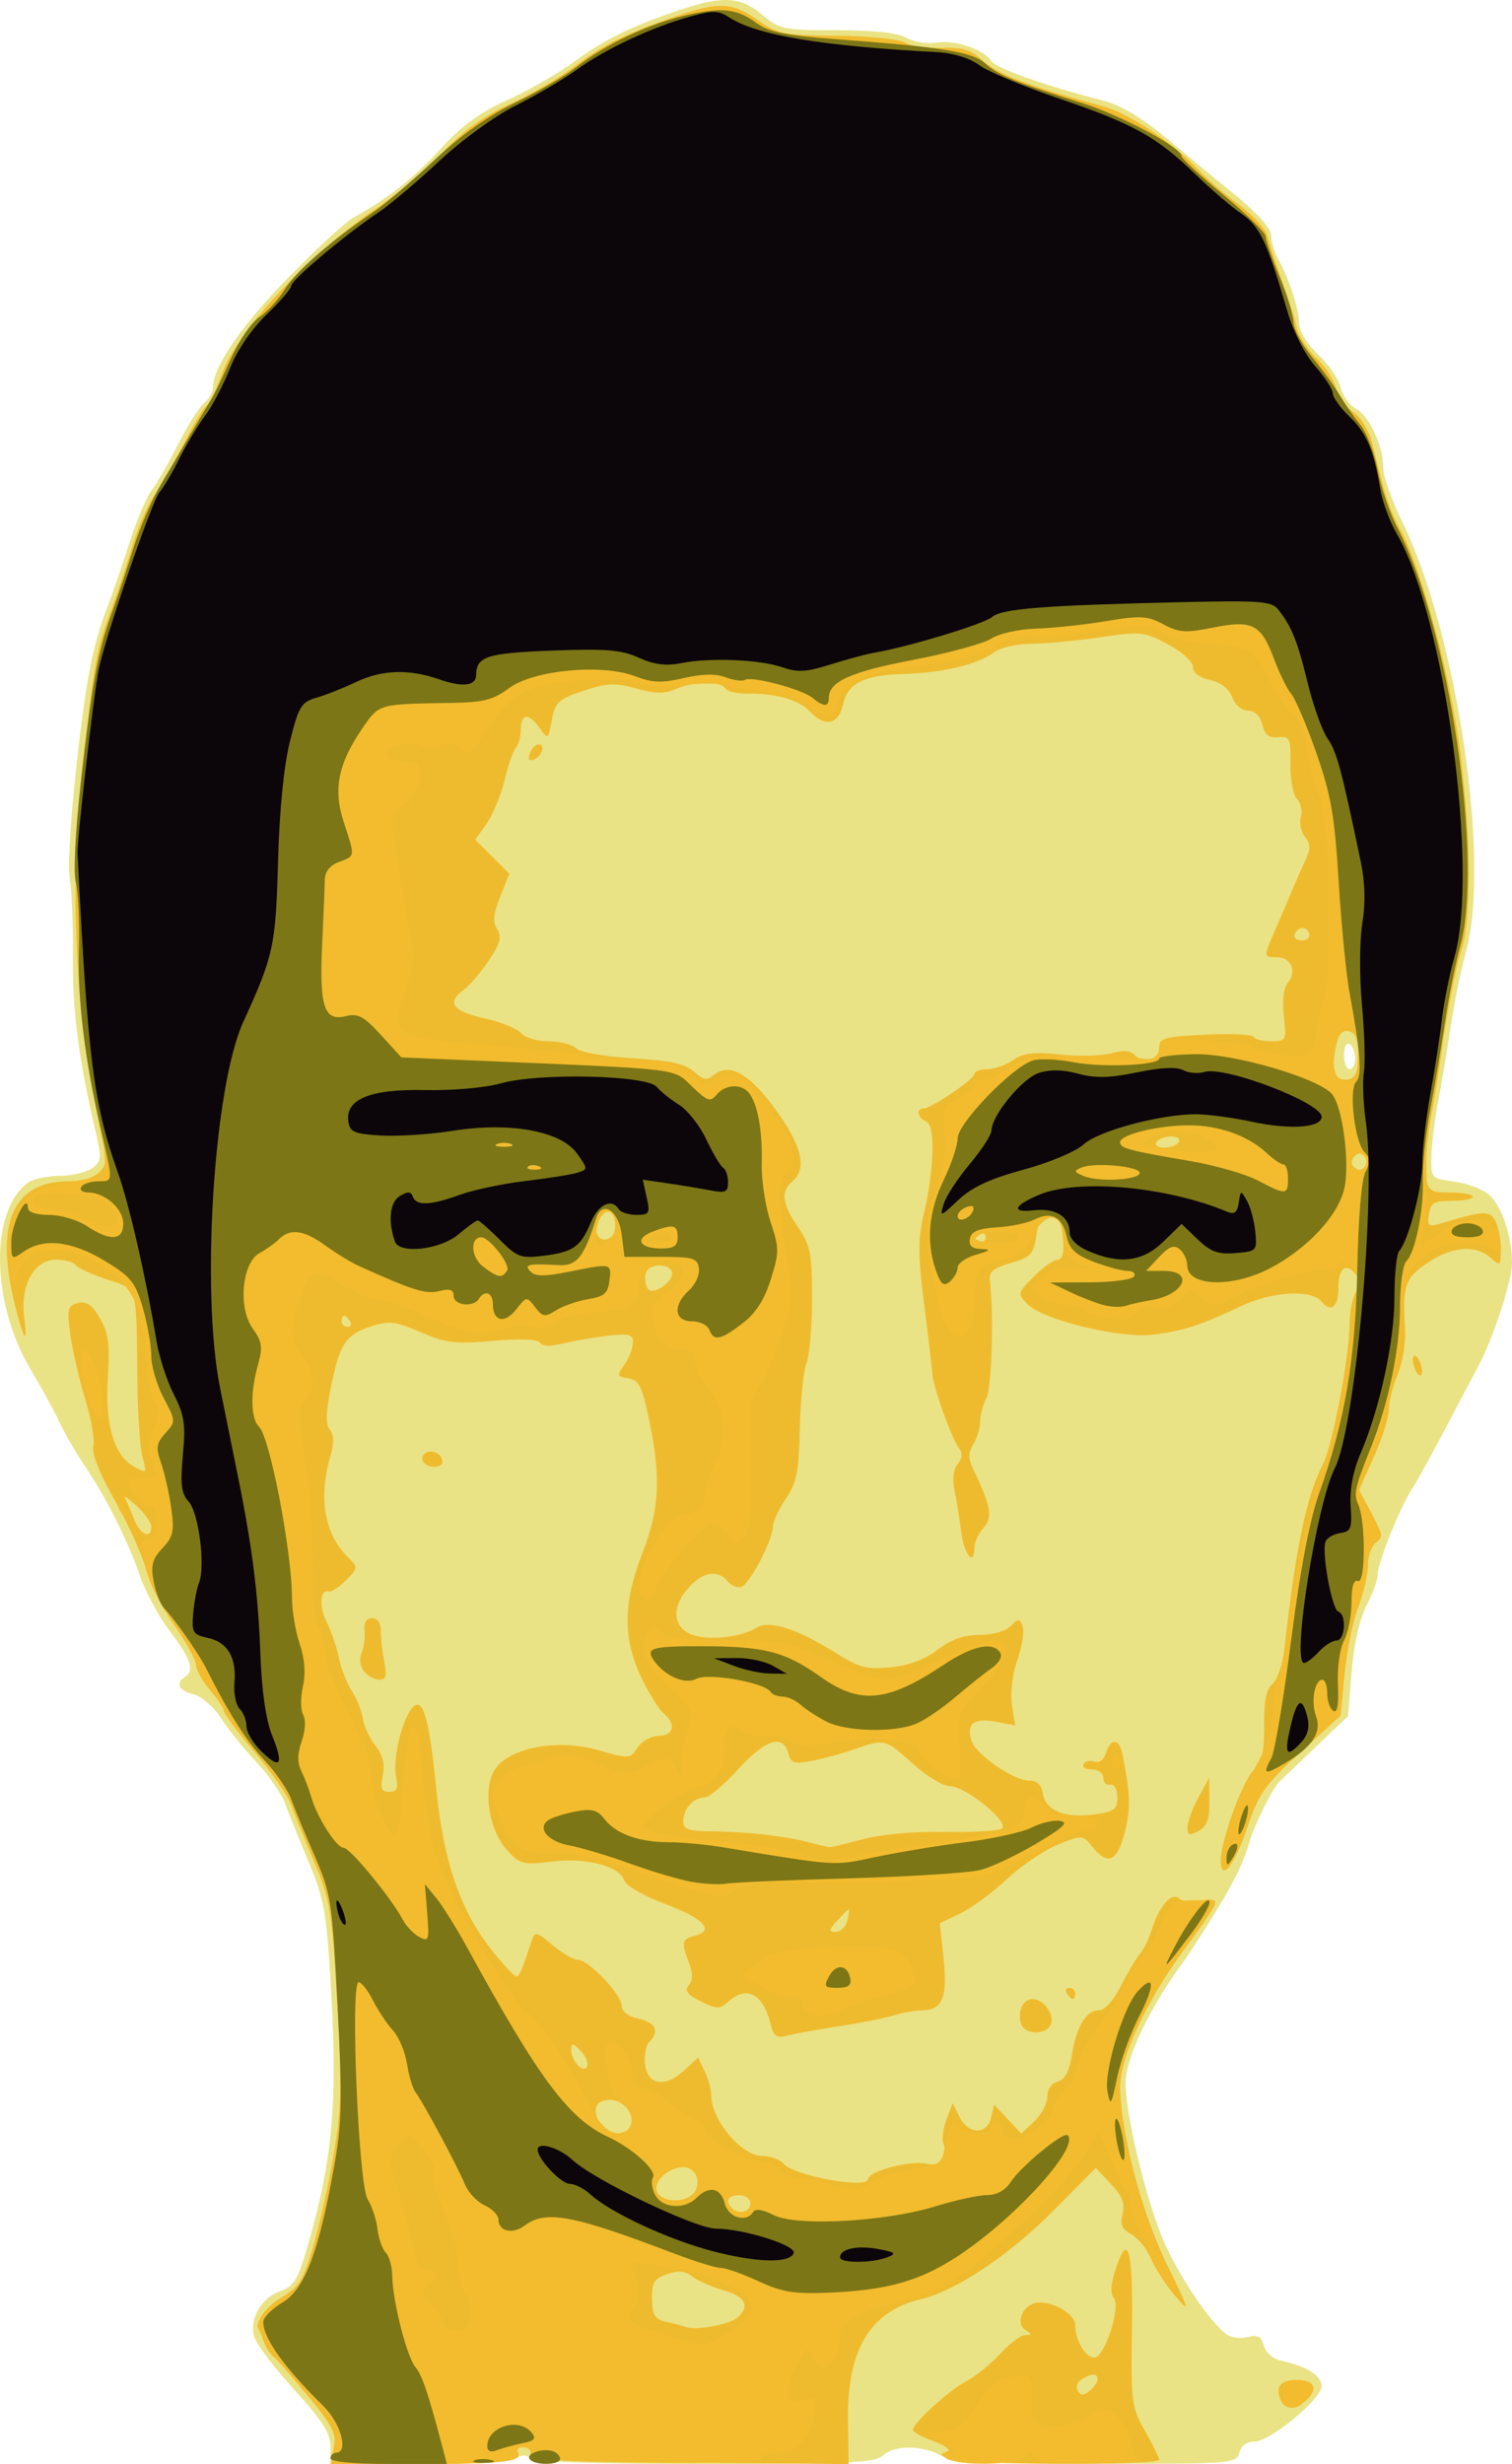 <?xml version="1.0" encoding="UTF-8" standalone="no"?>
<!-- Created with Inkscape (http://www.inkscape.org/) -->

<svg
   xmlns:dc="http://purl.org/dc/elements/1.1/"
   xmlns:cc="http://creativecommons.org/ns#"
   xmlns:rdf="http://www.w3.org/1999/02/22-rdf-syntax-ns#"
   xmlns:svg="http://www.w3.org/2000/svg"
   xmlns="http://www.w3.org/2000/svg"
   xmlns:sodipodi="http://sodipodi.sourceforge.net/DTD/sodipodi-0.dtd"
   xmlns:inkscape="http://www.inkscape.org/namespaces/inkscape"
   width="270.011"
   height="439.926"
   id="svg2"
   version="1.1"
   inkscape:version="0.47 r22583"
   sodipodi:docname="face.svg"
   inkscape:export-filename="/home/guillaume/Images/Illustrations/face.png"
   inkscape:export-xdpi="90"
   inkscape:export-ydpi="90">
  <defs
     id="defs4">
    <inkscape:perspective
       sodipodi:type="inkscape:persp3d"
       inkscape:vp_x="0 : 526.18109 : 1"
       inkscape:vp_y="0 : 1000 : 0"
       inkscape:vp_z="744.09448 : 526.18109 : 1"
       inkscape:persp3d-origin="372.04724 : 350.78739 : 1"
       id="perspective10" />
    <inkscape:perspective
       id="perspective2824"
       inkscape:persp3d-origin="0.5 : 0.33333333 : 1"
       inkscape:vp_z="1 : 0.5 : 1"
       inkscape:vp_y="0 : 1000 : 0"
       inkscape:vp_x="0 : 0.5 : 1"
       sodipodi:type="inkscape:persp3d" />
    <inkscape:perspective
       id="perspective2938"
       inkscape:persp3d-origin="0.5 : 0.33333333 : 1"
       inkscape:vp_z="1 : 0.5 : 1"
       inkscape:vp_y="0 : 1000 : 0"
       inkscape:vp_x="0 : 0.5 : 1"
       sodipodi:type="inkscape:persp3d" />
  </defs>
  <sodipodi:namedview
     id="base"
     pagecolor="#ffffff"
     bordercolor="#666666"
     borderopacity="1.0"
     inkscape:pageopacity="0.0"
     inkscape:pageshadow="2"
     inkscape:zoom="0.49497475"
     inkscape:cx="-88.450924"
     inkscape:cy="206.92447"
     inkscape:document-units="px"
     inkscape:current-layer="layer1"
     showgrid="false"
     inkscape:window-width="1366"
     inkscape:window-height="696"
     inkscape:window-x="0"
     inkscape:window-y="25"
     inkscape:window-maximized="1" />
  <g
     inkscape:label="Calque 1"
     inkscape:groupmode="layer"
     id="layer1"
     transform="translate(-444,-569.9)">
    <g
       id="g3049">
      <path
         style="fill:#eae385"
         d="m 503.016,1006.708 c 0,-2.407 -1.444,-4.67 -6.541,-10.25 -3.597,-3.939 -6.805,-8.208 -7.128,-9.488 -0.802,-3.179 1.378,-6.876 4.747,-8.051 2.355,-0.821 3.103,-2.041 4.781,-7.798 4.494,-15.422 5.429,-25.598 4.238,-46.099 -0.791,-13.609 -1.218,-16.062 -3.914,-22.5 -1.664,-3.974 -3.582,-8.726 -4.26,-10.559 -0.679,-1.833 -3.009,-5.208 -5.179,-7.5 -2.17,-2.292 -4.995,-5.798 -6.278,-7.792 -1.283,-1.994 -3.488,-3.915 -4.899,-4.269 -2.642,-0.663 -3.326,-2.019 -1.566,-3.106 1.772,-1.095 1.079,-3.243 -2.603,-8.068 -1.982,-2.596 -4.397,-7.029 -5.368,-9.849 -2.168,-6.302 -6.006,-13.962 -9.885,-19.732 -1.609,-2.393 -3.656,-5.926 -4.55,-7.851 -0.893,-1.925 -3.224,-6.191 -5.179,-9.48 -7.026,-11.823 -7.276,-28.075 -0.511,-33.238 0.878,-0.67 3.423,-1.232 5.655,-1.25 2.232,-0.018 4.88,-0.633 5.885,-1.367 1.632,-1.194 1.704,-1.856 0.676,-6.25 -3.088,-13.199 -4.201,-21.669 -4.118,-31.339 0.05,-5.817 -0.21,-12.242 -0.578,-14.278 -0.662,-3.663 1.637,-27.17 3.697,-37.797 0.586,-3.025 1.862,-7.525 2.836,-10 0.974,-2.475 2.82,-7.813 4.102,-11.863 1.282,-4.049 3.084,-8.324 4.004,-9.5 0.92,-1.176 3.045,-4.864 4.724,-8.197 1.678,-3.333 3.764,-6.651 4.633,-7.372 0.87,-0.722 1.582,-1.937 1.582,-2.701 0,-3.702 4.94,-10.951 13.33,-19.563 5.088,-5.222 10.407,-10.126 11.821,-10.899 6.052,-3.308 10.754,-7.021 15.579,-12.3 3.711,-4.06 7.026,-6.476 11.862,-8.646 3.692,-1.656 8.991,-4.687 11.777,-6.735 5.562,-4.089 10.168,-6.36 18.85,-9.292 7.815,-2.64 10.994,-2.465 14.898,0.819 3.092,2.601 3.814,2.75 13.327,2.75 6.636,0 10.869,0.462 12.444,1.359 1.367,0.778 3.774,1.134 5.631,0.832 3.072,-0.499 8.237,1.296 9.47,3.291 0.804,1.301 9.781,4.476 20.114,7.113 2.997,0.765 6.834,3.043 11,6.531 3.519,2.946 9.21,7.651 12.648,10.457 3.834,3.129 6.25,5.864 6.25,7.075 0,1.086 0.549,2.957 1.22,4.159 1.96,3.509 3.748,8.994 3.765,11.549 0.01,1.382 1.412,3.668 3.374,5.5 1.848,1.724 3.653,4.359 4.012,5.856 0.359,1.497 1.585,3.22 2.725,3.83 2.406,1.288 4.904,6.683 4.904,10.592 0,1.489 1.558,5.891 3.462,9.782 9.737,19.898 15.757,60.661 11.308,76.575 -0.846,3.025 -2.08,9.1 -2.744,13.5 -0.663,4.4 -1.685,10.475 -2.271,13.5 -0.586,3.025 -1.107,7.298 -1.16,9.495 -0.094,3.957 -0.056,4 4.119,4.562 2.318,0.312 5.128,1.395 6.244,2.405 2.251,2.037 4.027,7.382 4.036,12.141 0.01,3.154 -3.471,13.759 -6.067,18.507 -0.785,1.435 -3.396,6.374 -5.801,10.974 -2.406,4.6 -5.09,9.457 -5.965,10.793 -2.171,3.313 -6.151,13.231 -6.156,15.342 0,0.946 -0.903,3.442 -2,5.548 -1.226,2.351 -2.247,6.897 -2.648,11.781 l -0.652,7.952 -5.103,4.858 c -2.806,2.672 -6.003,5.729 -7.103,6.793 -1.1,1.064 -3.365,5.403 -5.034,9.642 -1.363,4.32 -1.732,6.86 -11.662,21.864 -6.347,8.483 -10.803,17.717 -10.804,22.389 0,5.89 3.863,21.697 6.991,28.595 2.831,6.244 7.738,13.523 10.843,16.087 0.819,0.676 2.567,0.958 3.888,0.626 1.883,-0.473 2.52,-0.143 2.958,1.532 0.331,1.264 1.631,2.366 3.189,2.702 4.414,0.951 7.13,2.661 7.13,4.487 0,2.313 -9.189,9.924 -11.982,9.924 -1.364,0 -2.404,0.763 -2.728,2 -0.506,1.934 -1.349,1.999 -25.656,1.964 -19.904,-0.028 -25.654,-0.333 -27.633,-1.464 -3.288,-1.88 -8.477,-1.88 -10.357,0 -1.268,1.268 -6.224,1.5 -32.012,1.5 -19.318,0 -30.74,-0.368 -31.132,-1.003 -0.414,-0.67 -1.241,-0.67 -2.493,0 -1.03,0.551 -8.878,1.003 -17.439,1.003 l -15.566,0 0,-3.089 z M 686.016,758.855 c 0,-1.068 -0.45,-2.219 -1,-2.559 -0.567,-0.351 -1,0.49 -1,1.941 0,1.407 0.45,2.559 1,2.559 0.55,0 1,-0.873 1,-1.941 z"
         id="path3065"
         sodipodi:nodetypes="cssssssssssssssssssssssssssssssssssssssssssssssssssssssssscssssscccsccsssssssssssssssccccsssc" />
      <path
         style="fill:#efbb2e"
         d="m 503.649,1006.882 c 0.492,-2.462 -0.232,-3.897 -4.668,-9.25 -2.888,-3.485 -5.569,-6.561 -5.958,-6.836 -1.607,-1.135 -3.077,-5.203 -2.518,-6.965 0.33,-1.039 2.126,-2.79 3.992,-3.891 2.838,-1.675 3.721,-3.115 5.408,-8.823 2.048,-6.93 3.862,-16.18 4.77,-24.321 0.276,-2.475 0.064,-11.82 -0.471,-20.768 -0.875,-14.63 -1.278,-16.996 -4.002,-23.5 -1.666,-3.978 -3.547,-8.642 -4.18,-10.364 -0.633,-1.723 -3.587,-5.998 -6.565,-9.5 -2.978,-3.502 -5.42,-6.753 -5.428,-7.224 -0.008,-0.471 -1.139,-2.193 -2.514,-3.827 -1.375,-1.634 -2.5,-3.653 -2.5,-4.485 0,-0.833 -1.767,-4.061 -3.926,-7.173 -2.159,-3.112 -4.45,-7.659 -5.091,-10.104 -0.641,-2.445 -3.123,-7.896 -5.516,-12.113 -2.725,-4.803 -4.155,-8.416 -3.827,-9.671 0.288,-1.101 -0.359,-4.875 -1.439,-8.387 -1.079,-3.511 -2.275,-8.685 -2.657,-11.498 -0.626,-4.61 -0.494,-5.166 1.343,-5.647 1.528,-0.4 2.512,0.272 3.936,2.686 1.555,2.636 1.813,4.564 1.422,10.652 -0.541,8.435 1.131,13.984 4.807,15.951 2.117,1.133 2.183,1.054 1.399,-1.67 -0.453,-1.572 -0.872,-7.584 -0.932,-13.359 -0.186,-17.848 0.184,-16.606 -5.508,-18.496 -2.744,-0.911 -5.245,-2.072 -5.559,-2.58 -0.314,-0.508 -1.883,-0.924 -3.486,-0.924 -3.861,0 -6.415,4.622 -5.661,10.245 0.736,5.49 -0.179,4.047 -1.837,-2.896 -3.359,-14.061 -0.017,-21.35 9.791,-21.35 4.575,0 7.178,-2.039 6.5,-5.094 -5.477,-24.681 -6.654,-47.409 -3.721,-71.863 2.029,-16.915 2.268,-18.133 5.011,-25.543 1.018,-2.75 2.627,-7.64 3.574,-10.866 0.948,-3.226 2.784,-7.429 4.081,-9.341 1.297,-1.911 3.684,-6.101 5.304,-9.311 1.62,-3.21 3.361,-6.093 3.867,-6.406 0.506,-0.313 1.754,-2.902 2.772,-5.753 2.733,-7.649 15.613,-21.441 27.549,-29.498 3.684,-2.487 9.062,-7.022 11.953,-10.078 3.604,-3.811 7.312,-6.482 11.803,-8.502 3.601,-1.62 8.848,-4.668 11.661,-6.775 5.345,-4.003 9.206,-5.902 18.386,-9.041 7.408,-2.533 9.704,-2.407 14.314,0.788 3.612,2.503 4.721,2.723 14.054,2.792 5.573,0.041 11.058,0.587 12.188,1.214 1.131,0.627 4.133,1.059 6.672,0.961 3.523,-0.136 5.168,0.336 6.944,1.995 2.831,2.644 8.053,4.661 21.828,8.433 4.643,1.271 12.615,6.596 17,11.356 1.375,1.492 4.585,4.247 7.133,6.122 2.548,1.875 4.872,4.421 5.163,5.659 0.292,1.238 1.44,4.725 2.552,7.75 1.112,3.025 2.302,6.806 2.644,8.402 0.342,1.596 1.92,4.115 3.507,5.598 1.587,1.482 3.192,3.915 3.566,5.405 0.374,1.49 1.747,3.409 3.05,4.263 1.34,0.878 2.808,3.244 3.377,5.443 0.554,2.139 1.496,5.802 2.092,8.14 0.597,2.337 1.999,5.825 3.116,7.75 1.117,1.925 3.728,9.35 5.803,16.5 5.788,19.946 8.078,48.467 4.736,59.002 -0.872,2.749 -2.335,10.398 -3.252,16.998 -0.917,6.6 -2.121,13.492 -2.676,15.315 -0.555,1.823 -0.72,4.861 -0.365,6.75 0.605,3.225 0.885,3.435 4.599,3.435 2.175,0 3.955,0.338 3.955,0.75 4e-4,0.412 -1.687,0.75 -3.75,0.75 -3.194,0 -3.801,0.355 -4.088,2.39 -0.295,2.089 -0.044,2.301 2,1.682 7.748,-2.344 8.857,-2.404 9.857,-0.537 0.54,1.008 0.981,3.283 0.981,5.054 0,3.057 -0.093,3.137 -1.829,1.566 -2.66,-2.407 -7.022,-2.031 -11.367,0.981 -3.981,2.759 -4.37,3.953 -3.904,11.98 0.131,2.264 -0.467,5.807 -1.33,7.872 -0.863,2.066 -1.569,4.882 -1.569,6.258 0,1.377 -1.196,5.169 -2.659,8.428 l -2.659,5.925 2.224,4.166 c 1.893,3.546 2.01,4.322 0.79,5.214 -0.788,0.576 -1.432,2.392 -1.43,4.034 0,1.642 -0.775,5.011 -1.725,7.486 -0.95,2.475 -2.053,7.851 -2.451,11.946 l -0.722,7.446 -7.166,6.554 c -6.359,5.816 -7.429,7.336 -9.507,13.495 -2.276,6.748 -4.696,9.722 -4.696,5.772 0,-3.508 3.831,-14.045 5.835,-16.049 1.534,-1.534 1.945,-3.284 1.9,-8.083 -0.041,-4.399 0.38,-6.472 1.497,-7.354 0.855,-0.676 1.808,-3.478 2.117,-6.228 2.056,-18.273 3.944,-27.301 6.903,-33.021 1.706,-3.298 4.748,-19.343 4.748,-25.045 0,-1.961 0.481,-4.464 1.069,-5.563 0.777,-1.452 0.746,-2.388 -0.113,-3.423 -1.65,-1.988 -2.956,-0.86 -2.956,2.553 0,3.452 -1.31,4.536 -3.009,2.489 -1.867,-2.249 -8.896,-1.825 -14.544,0.878 -6.948,3.325 -10.248,4.385 -15.641,5.024 -5.836,0.691 -19.468,-2.608 -22.244,-5.384 -1.935,-1.934 -1.926,-1.976 0.994,-4.951 1.619,-1.65 3.534,-3.013 4.255,-3.028 0.899,-0.019 1.213,-1.204 1,-3.778 -0.247,-2.98 -0.721,-3.75 -2.31,-3.75 -1.52,0 -2.12,0.833 -2.5,3.471 -0.438,3.043 -0.992,3.611 -4.5,4.614 -3.02,0.863 -3.94,1.605 -3.757,3.029 0.755,5.853 0.368,19.31 -0.608,21.134 -0.624,1.167 -1.135,3.057 -1.135,4.201 0,1.144 -0.541,2.945 -1.202,4.004 -0.893,1.43 -0.919,2.519 -0.101,4.236 3.267,6.859 3.62,8.804 1.935,10.666 -0.897,0.992 -1.632,2.555 -1.632,3.474 0,3.494 -1.823,1.481 -2.335,-2.579 -0.295,-2.337 -0.842,-5.717 -1.216,-7.509 -0.429,-2.06 -0.224,-3.808 0.558,-4.75 0.807,-0.972 0.907,-1.926 0.287,-2.741 -1.336,-1.758 -4.63,-10.85 -4.799,-13.25 -0.078,-1.1 -0.746,-6.759 -1.486,-12.575 -1.097,-8.635 -1.111,-11.571 -0.073,-16 1.901,-8.113 2.109,-15.97 0.44,-16.611 -1.536,-0.589 -1.883,-2.314 -0.466,-2.314 1.381,0 9.09,-5.239 9.09,-6.178 0,-0.452 1.025,-0.822 2.277,-0.822 1.253,0 3.323,-0.732 4.601,-1.628 1.819,-1.274 3.658,-1.491 8.473,-0.998 3.382,0.346 7.506,0.24 9.165,-0.235 2.154,-0.618 3.371,-0.485 4.258,0.464 1.597,1.709 4.226,0.711 4.226,-1.604 0,-1.54 1.142,-1.842 8.25,-2.183 4.537,-0.218 8.4,-0.04 8.583,0.394 0.183,0.434 1.591,0.79 3.127,0.79 2.719,0 2.78,-0.12 2.288,-4.492 -0.317,-2.81 -0.042,-5.052 0.735,-5.987 1.659,-1.999 0.57,-4.521 -1.951,-4.521 -2.448,0 -2.446,0.023 -0.387,-4.716 0.905,-2.081 2.207,-5.134 2.895,-6.784 0.688,-1.65 1.815,-4.222 2.506,-5.716 1.01,-2.185 1.008,-3.015 -0.013,-4.245 -0.698,-0.841 -1.031,-2.439 -0.74,-3.552 0.291,-1.113 -0.029,-2.58 -0.71,-3.262 -0.681,-0.681 -1.204,-3.486 -1.161,-6.232 0.072,-4.592 -0.102,-4.974 -2.156,-4.758 -1.645,0.173 -2.399,-0.421 -2.858,-2.25 -0.393,-1.566 -1.333,-2.485 -2.54,-2.485 -1.104,0 -2.304,-1.02 -2.832,-2.407 -0.583,-1.533 -2.027,-2.652 -3.975,-3.079 -1.925,-0.423 -3.06,-1.292 -3.06,-2.344 0,-0.96 -1.905,-2.683 -4.474,-4.046 -4.242,-2.25 -4.867,-2.315 -12.041,-1.248 -4.162,0.619 -9.686,1.14 -12.276,1.157 -2.59,0.018 -5.595,0.702 -6.678,1.52 -2.846,2.151 -9.14,3.673 -16.031,3.874 -7.335,0.215 -10.134,1.631 -10.998,5.565 -0.771,3.511 -3.305,3.988 -5.907,1.113 -1.849,-2.043 -6.184,-3.261 -11.289,-3.171 -1.757,0.031 -3.471,-0.391 -3.809,-0.939 -0.829,-1.342 -5.822,-1.26 -8.908,0.147 -1.903,0.867 -3.577,0.842 -6.966,-0.107 -3.794,-1.062 -5.205,-1.002 -9.439,0.405 -4.476,1.487 -5.046,2.015 -5.65,5.232 -0.655,3.494 -0.706,3.528 -2.159,1.454 -1.944,-2.776 -3.375,-2.701 -3.375,0.176 0,1.265 -0.389,2.728 -0.864,3.25 -0.475,0.522 -1.402,3.168 -2.059,5.879 -0.657,2.711 -2.101,6.201 -3.208,7.755 l -2.012,2.826 3.044,3.044 3.044,3.044 -1.632,4.08 c -1.226,3.064 -1.361,4.514 -0.543,5.823 0.861,1.379 0.542,2.555 -1.523,5.621 -1.436,2.133 -3.429,4.465 -4.429,5.184 -3.155,2.269 -2.055,3.822 3.606,5.089 2.982,0.667 5.963,1.864 6.622,2.659 0.66,0.795 2.855,1.446 4.877,1.446 2.023,0 4.24,0.562 4.927,1.25 0.713,0.714 5.064,1.483 10.143,1.793 6.696,0.409 9.397,0.999 10.932,2.388 1.662,1.504 2.317,1.614 3.544,0.595 2.744,-2.277 6.34,-0.259 11.035,6.194 4.694,6.45 5.66,10.57 2.997,12.78 -2.136,1.773 -1.865,3.998 1,8.215 2.208,3.25 2.5,4.728 2.5,12.667 0,4.943 -0.449,10.168 -0.997,11.61 -0.548,1.442 -1.084,6.71 -1.191,11.707 -0.163,7.645 -0.56,9.624 -2.503,12.488 -1.27,1.872 -2.309,4.121 -2.309,4.999 0,2.304 -4.079,10.131 -5.58,10.707 -0.701,0.269 -1.812,-0.159 -2.469,-0.952 -1.735,-2.09 -4.293,-1.77 -6.75,0.846 -3.16,3.364 -3.242,6.803 -0.2,8.412 2.691,1.423 9.108,0.876 12.171,-1.038 2.189,-1.367 7.322,0.297 14.11,4.574 4.093,2.579 5.49,2.945 9.708,2.54 3.252,-0.313 6.108,-1.374 8.402,-3.124 2.42,-1.846 4.689,-2.651 7.471,-2.651 2.302,0 4.663,-0.667 5.57,-1.574 1.421,-1.421 1.632,-1.423 2.171,-0.018 0.329,0.856 -0.095,3.587 -0.941,6.07 -0.908,2.665 -1.3,5.978 -0.958,8.09 l 0.58,3.576 -3.528,-0.662 c -3.877,-0.727 -5.256,0.37 -4.29,3.412 0.772,2.432 7.525,7.106 10.268,7.106 1.436,0 2.231,0.723 2.446,2.225 0.438,3.052 3.91,4.531 9.03,3.848 3.756,-0.501 4.29,-0.883 4.29,-3.073 0,-1.467 -0.517,-2.397 -1.25,-2.25 -0.688,0.138 -1.25,-0.425 -1.25,-1.25 0,-0.848 -0.895,-1.5 -2.059,-1.5 -1.132,0 -1.793,-0.43 -1.468,-0.956 0.325,-0.526 1.211,-0.718 1.969,-0.428 0.81,0.311 1.648,-0.325 2.035,-1.544 0.867,-2.731 2.37,-2.64 2.938,0.178 1.441,7.155 1.518,9.718 0.422,14 -1.341,5.241 -3.014,5.989 -5.774,2.58 -1.734,-2.141 -1.815,-2.147 -6.151,-0.412 -2.417,0.967 -6.512,3.739 -9.101,6.161 -2.589,2.422 -6.347,5.185 -8.351,6.141 l -3.644,1.738 0.676,6.317 c 0.739,6.9 -0.217,9.225 -3.794,9.225 -1.131,0 -3.438,0.416 -5.128,0.924 -1.689,0.508 -6.221,1.404 -10.071,1.99 -3.85,0.587 -7.954,1.333 -9.121,1.659 -1.712,0.478 -2.258,0.047 -2.83,-2.235 -1.336,-5.324 -4.266,-6.81 -7.555,-3.833 -1.483,1.342 -2.012,1.332 -4.872,-0.095 -2.431,-1.213 -2.95,-1.912 -2.143,-2.884 0.737,-0.888 0.751,-2.111 0.044,-3.97 -1.423,-3.743 -1.31,-4.248 1.084,-4.874 3.58,-0.936 1.538,-3.072 -5.432,-5.683 -3.773,-1.413 -6.913,-3.234 -7.222,-4.188 -0.834,-2.576 -6.835,-4.119 -13.017,-3.347 -4.99,0.623 -5.588,0.472 -7.87,-1.99 -3.263,-3.521 -4.428,-10.814 -2.29,-14.338 2.425,-3.996 11.303,-5.692 18.638,-3.559 5.419,1.575 5.582,1.564 6.94,-0.482 0.765,-1.152 2.461,-2.095 3.769,-2.095 2.715,0 3.15,-2.114 0.831,-4.039 -0.851,-0.706 -2.651,-3.617 -4,-6.469 -3.275,-6.923 -3.207,-13.266 0.237,-22.095 3.084,-7.906 3.362,-13.552 1.178,-23.897 -1.245,-5.898 -1.825,-7.05 -3.68,-7.321 -2.046,-0.298 -2.096,-0.473 -0.695,-2.473 0.829,-1.184 1.507,-2.943 1.507,-3.91 0,-1.512 -0.665,-1.677 -4.75,-1.179 -2.612,0.318 -6.209,0.948 -7.992,1.398 -2.008,0.507 -3.48,0.434 -3.867,-0.192 -0.394,-0.638 -3.478,-0.758 -8.361,-0.326 -6.732,0.596 -8.41,0.395 -12.932,-1.55 -4.648,-1.999 -5.602,-2.101 -9.046,-0.964 -4.401,1.452 -5.496,3.203 -7.082,11.317 -0.8,4.096 -0.822,6.175 -0.072,7.078 0.722,0.87 0.748,2.37 0.081,4.694 -2.157,7.52 -1.07,13.838 3.096,18.004 1.899,1.899 1.895,1.954 -0.326,4.174 -1.238,1.238 -2.6,2.133 -3.028,1.991 -1.579,-0.526 -1.823,2.664 -0.415,5.419 0.799,1.562 1.775,4.415 2.171,6.34 0.395,1.925 1.446,4.625 2.334,6 0.889,1.375 1.77,3.586 1.958,4.914 0.188,1.327 1.198,3.502 2.245,4.832 1.324,1.683 1.725,3.305 1.319,5.336 -0.467,2.335 -0.234,2.918 1.166,2.918 1.389,0 1.633,-0.586 1.183,-2.837 -0.622,-3.111 1.197,-10.442 3.051,-12.296 1.802,-1.802 2.907,2.087 4.161,14.656 1.288,12.905 4.333,21.765 9.86,28.688 2.06,2.581 4.031,4.714 4.379,4.741 0.581,0.044 0.996,-0.901 2.782,-6.333 0.578,-1.758 0.824,-1.709 3.746,0.75 1.72,1.447 3.761,2.631 4.537,2.631 1.914,0 7.802,6.202 7.802,8.218 0,0.99 1.17,1.88 3,2.282 3.083,0.677 3.821,2.28 1.922,4.178 -0.593,0.593 -0.93,2.37 -0.75,3.95 0.428,3.747 3.581,4.257 6.96,1.126 l 2.519,-2.334 1.175,2.49 c 0.646,1.369 1.175,3.306 1.175,4.304 0,4.358 5.395,10.787 9.052,10.787 1.487,0 3.223,0.626 3.858,1.391 1.793,2.16 15.09,4.586 15.09,2.752 0,-1.439 7.708,-3.434 10.53,-2.725 2.392,0.6 3.845,-1.278 2.898,-3.746 -0.28,-0.73 -0.017,-2.624 0.586,-4.208 l 1.095,-2.88 1.225,2.458 c 1.575,3.159 4.892,3.237 5.625,0.131 l 0.549,-2.326 2.425,2.582 2.425,2.582 2.32,-2.18 c 1.276,-1.199 2.32,-3.174 2.32,-4.389 0,-1.309 0.754,-2.406 1.851,-2.693 1.272,-0.333 2.06,-1.79 2.519,-4.66 0.828,-5.176 2.574,-8.089 4.851,-8.089 1.044,0 2.593,-1.698 3.876,-4.25 1.175,-2.337 2.706,-4.925 3.402,-5.75 0.696,-0.825 1.608,-2.625 2.028,-4 1.375,-4.507 3.588,-7.15 5.005,-5.974 0.703,0.583 2.446,0.767 3.873,0.409 1.452,-0.364 2.596,-0.226 2.596,0.314 0,0.531 -2.32,4.067 -5.156,7.858 -6.949,9.29 -11.844,19.674 -11.844,25.125 0,7.897 3.852,22.433 8.419,31.768 4.085,8.351 4.188,8.748 1.425,5.5 -1.638,-1.925 -3.584,-4.926 -4.326,-6.67 -0.742,-1.743 -2.326,-3.693 -3.521,-4.332 -1.664,-0.89 -2.027,-1.742 -1.552,-3.635 0.465,-1.852 -0.058,-3.192 -2.084,-5.338 l -2.704,-2.865 -7.783,7.846 c -7.641,7.703 -17.301,14.134 -23.374,15.561 -9.141,2.149 -13.272,9.009 -13.082,21.731 l 0.115,7.732 -28.516,-0.265 c -22.168,-0.206 -28.46,-0.543 -28.266,-1.515 0.138,-0.688 -0.452,-1.25 -1.309,-1.25 -0.857,0 -1.31,0.403 -1.006,0.895 1.038,1.68 -2.596,2.105 -17.992,2.105 l -15.393,0 0.583,-2.914 z m 71.956,-23.16 c 2.419,-2.007 1.56,-3.807 -2.339,-4.904 -2.062,-0.58 -4.574,-1.686 -5.581,-2.458 -1.347,-1.032 -2.557,-1.151 -4.574,-0.447 -2.31,0.805 -2.731,1.508 -2.669,4.46 0.061,2.898 0.506,3.599 2.574,4.051 1.375,0.301 2.95,0.718 3.5,0.926 1.72,0.653 7.613,-0.403 9.089,-1.628 z m 2.411,-20.426 c 0,-0.833 -0.889,-1.5 -2,-1.5 -1.992,0 -2.601,1.066 -1.333,2.333 1.218,1.218 3.333,0.689 3.333,-0.833 z m -10.105,-1.873 c 1.481,-1.785 0.369,-4.627 -1.811,-4.627 -2.728,0 -5.485,2.513 -4.778,4.355 0.766,1.996 5.012,2.171 6.589,0.271 z m -11.252,-12.139 c 0.745,-1.942 -1.358,-4.487 -3.707,-4.487 -2.483,0 -3.244,1.556 -1.948,3.979 1.268,2.369 4.818,2.688 5.654,0.508 z m -9.027,-13.3 c -1.399,-1.398 -1.616,-1.412 -1.616,-0.102 0,2.055 2.34,4.394 2.854,2.854 0.208,-0.625 -0.349,-1.863 -1.238,-2.752 z m 47.674,-23.188 c 0.288,-1.1 0.41,-2 0.272,-2 -0.138,0 -1.066,0.9 -2.061,2 -1.522,1.682 -1.565,2 -0.272,2 0.846,0 1.774,-0.9 2.061,-2 z m 2.71,-14.516 c 3.296,-0.894 9.142,-1.427 14.589,-1.33 4.999,0.089 9.618,-0.164 10.264,-0.563 1.625,-1.004 -6.391,-7.591 -9.237,-7.591 -1.208,0 -4.184,-1.8 -6.615,-4 -4.967,-4.495 -4.984,-4.499 -10.5,-2.577 -2.2,0.767 -5.625,1.698 -7.611,2.071 -3.119,0.585 -3.686,0.393 -4.156,-1.408 -0.902,-3.451 -4.124,-2.401 -8.947,2.915 -2.495,2.75 -5.177,5 -5.961,5 -1.967,0 -3.825,2.04 -3.825,4.2 0,1.474 0.86,1.809 4.75,1.847 6.341,0.063 12.976,0.779 17.25,1.862 1.925,0.488 3.725,0.927 4,0.977 0.275,0.05 2.975,-0.581 6,-1.402 z M 471.016,842.471 c 0,-0.729 -1.198,-2.417 -2.661,-3.75 -1.464,-1.333 -2.377,-1.927 -2.03,-1.318 0.347,0.608 1.084,2.296 1.637,3.75 1.047,2.754 3.055,3.621 3.055,1.318 z m 35.5,-36.674 c -0.34,-0.55 -0.816,-1 -1.059,-1 -0.243,0 -0.441,0.45 -0.441,1 0,0.55 0.477,1 1.059,1 0.582,0 0.781,-0.45 0.441,-1 z m 57.5,-8.535 c 0,-1.673 -3.551,-2 -4.53,-0.417 -0.356,0.576 -0.389,1.721 -0.074,2.543 0.449,1.169 1.014,1.26 2.589,0.417 1.108,-0.593 2.015,-1.737 2.015,-2.543 z m -10,-8.513 c 0,-1.009 -0.399,-2.081 -0.887,-2.382 -1.337,-0.826 -3.232,1.956 -2.548,3.74 0.786,2.049 3.434,1.002 3.434,-1.358 z m 66,1.989 c 0,-0.582 -0.45,-0.781 -1,-0.441 -0.55,0.34 -1,0.816 -1,1.059 0,0.243 0.45,0.441 1,0.441 0.55,0 1,-0.477 1,-1.059 z m 68,-13.441 c 0,-0.825 -0.423,-1.5 -0.941,-1.5 -1.261,0 -2.164,1.562 -1.365,2.361 1.126,1.126 2.306,0.686 2.306,-0.861 z m -33.5,-3.5 c 0.34,-0.55 -0.282,-1 -1.382,-1 -1.1,0 -2.278,0.45 -2.618,1 -0.34,0.55 0.282,1 1.382,1 1.1,0 2.278,-0.45 2.618,-1 z m 32,-15.5 c 0,-2.937 -0.441,-4.058 -1.693,-4.299 -1.242,-0.239 -1.868,0.606 -2.349,3.171 -0.76,4.053 0.04,5.871 2.385,5.419 1.211,-0.233 1.657,-1.388 1.657,-4.292 z m -8.75,-21.75 c -0.472,-1.416 -2.08,-1.26 -2.583,0.25 -0.183,0.55 0.417,1 1.333,1 0.917,0 1.479,-0.562 1.25,-1.25 z m -64.613,272.356 c -1.151,-0.729 -1.151,-0.935 0,-1.324 0.75,-0.253 -0.324,-1.073 -2.387,-1.822 -2.062,-0.749 -3.75,-1.668 -3.75,-2.042 0,-1.204 6.405,-7.04 9.5,-8.656 1.65,-0.861 4.382,-3.073 6.071,-4.914 1.689,-1.841 3.714,-3.355 4.5,-3.363 1.214,-0.013 1.219,-0.148 0.033,-0.899 -1.648,-1.043 -0.813,-3.876 1.391,-4.722 2.467,-0.947 7.505,1.62 7.505,3.824 0,2.725 1.815,5.813 3.417,5.813 1.84,0 4.78,-9.057 3.458,-10.651 -0.675,-0.813 -0.538,-2.567 0.423,-5.408 2.216,-6.554 3.053,-3.13 2.828,11.559 -0.191,12.433 -0.062,13.406 2.325,17.581 1.389,2.431 2.532,4.757 2.538,5.17 0.017,1.05 -36.183,0.912 -37.851,-0.144 z m 26.863,-14.228 c 0,-1.108 -1.104,-1.098 -2.878,0.026 -0.758,0.48 -1.055,1.395 -0.661,2.033 0.543,0.879 1.059,0.877 2.128,-0.011 0.776,-0.644 1.411,-1.566 1.411,-2.049 z m 32.604,3.532 c -0.862,-2.245 0.128,-3.41 2.896,-3.41 3.104,0 3.919,1.438 1.938,3.419 -2.023,2.023 -4.056,2.019 -4.834,-0.01 z m -46.242,-66.91 c -0.792,-2.064 0.282,-4.5 1.984,-4.5 2.002,0 3.984,2.697 3.297,4.487 -0.75,1.954 -4.533,1.963 -5.282,0.013 z m 8.138,-5.5 c -0.34,-0.55 -0.141,-1 0.441,-1 0.583,0 1.059,0.45 1.059,1 0,0.55 -0.198,1 -0.441,1 -0.243,0 -0.719,-0.45 -1.059,-1 z m 21.542,-29.715 c 0.023,-0.982 0.904,-3.36 1.958,-5.285 l 1.916,-3.5 0.042,4.215 c 0.032,3.218 -0.431,4.468 -1.958,5.285 -1.656,0.886 -1.993,0.763 -1.958,-0.715 z M 509.027,868.309 c -0.719,-0.867 -0.917,-2.223 -0.474,-3.25 0.418,-0.97 0.661,-2.775 0.54,-4.013 -0.144,-1.472 0.323,-2.25 1.351,-2.25 0.988,0 1.572,0.882 1.572,2.375 0,1.306 0.281,3.781 0.625,5.5 0.478,2.391 0.272,3.125 -0.878,3.125 -0.826,0 -2.058,-0.669 -2.737,-1.487 z m 10.532,-37.444 c -0.316,-0.512 -0.118,-1.214 0.441,-1.559 1.193,-0.738 3.016,0.199 3.016,1.549 0,1.217 -2.707,1.225 -3.457,0.01 z m 177.057,-16.669 c -0.356,-0.927 -0.422,-1.911 -0.147,-2.186 0.275,-0.275 0.791,0.259 1.147,1.186 0.356,0.927 0.422,1.911 0.147,2.186 -0.275,0.275 -0.791,-0.259 -1.147,-1.186 z M 538.623,704.38 c 0.334,-0.871 1.047,-1.584 1.584,-1.584 1.314,0 0.491,2.273 -1.004,2.771 -0.731,0.244 -0.954,-0.214 -0.581,-1.188 z"
         id="path3057" />
      <path
         style="fill:#f2bc2e"
         d="m 503.731,1006.165 c 0.475,-2.928 0.185,-3.945 -1.499,-5.25 -3.091,-2.396 -12.216,-14.158 -12.216,-15.747 0,-1.784 3.601,-5.373 5.391,-5.373 1.658,0 3.791,-5.089 5.868,-14 3.703,-15.888 4.011,-19.945 2.926,-38.523 -0.963,-16.484 -1.299,-18.559 -4.044,-24.977 -1.647,-3.85 -3.509,-8.409 -4.139,-10.132 -0.63,-1.723 -3.582,-5.998 -6.559,-9.5 -2.978,-3.502 -5.42,-6.753 -5.428,-7.224 -0.008,-0.471 -1.139,-2.193 -2.514,-3.827 -1.375,-1.634 -2.5,-3.653 -2.5,-4.485 0,-0.833 -1.773,-4.061 -3.94,-7.173 -2.167,-3.112 -4.234,-7.009 -4.593,-8.659 -0.359,-1.65 -0.867,-3.788 -1.128,-4.75 -0.305,-1.124 0.086,-1.75 1.093,-1.75 1.075,0 1.567,-0.943 1.567,-3 0,-1.968 -0.504,-3 -1.465,-3 -1.28,0 -3.535,-2.829 -3.535,-4.434 0,-0.311 1.125,-0.566 2.5,-0.566 2.853,0 2.841,0.027 1.503,-3.491 -0.731,-1.923 -0.623,-3.344 0.407,-5.337 1.193,-2.308 1.198,-3.087 0.032,-5.194 -0.755,-1.363 -1.395,-4.729 -1.423,-7.479 -0.076,-7.494 -2.194,-12.463 -6.705,-15.731 -7.47,-5.411 -16.141,-4.354 -16.447,2.004 -0.083,1.727 -0.496,0.835 -1.126,-2.433 -0.841,-4.366 -0.706,-5.74 0.881,-8.931 2.188,-4.4 2.936,-4.847 10.724,-6.418 6.758,-1.362 6.47,0.44 2.873,-17.992 -3.057,-15.665 -3.533,-39.37 -1.184,-58.957 2.029,-16.915 2.268,-18.133 5.011,-25.543 1.018,-2.75 2.627,-7.64 3.574,-10.866 0.948,-3.226 2.784,-7.429 4.081,-9.341 1.297,-1.911 3.684,-6.101 5.304,-9.311 1.62,-3.21 3.361,-6.093 3.867,-6.406 0.506,-0.313 1.754,-2.902 2.772,-5.753 2.733,-7.649 15.613,-21.441 27.549,-29.498 3.684,-2.487 9.062,-7.022 11.953,-10.078 3.604,-3.811 7.312,-6.482 11.803,-8.502 3.601,-1.62 8.848,-4.668 11.661,-6.775 5.345,-4.003 9.206,-5.902 18.386,-9.041 7.408,-2.533 9.704,-2.407 14.314,0.788 3.612,2.503 4.721,2.723 14.054,2.792 5.573,0.041 11.057,0.587 12.188,1.214 1.131,0.627 4.133,1.059 6.672,0.961 3.523,-0.136 5.168,0.336 6.944,1.995 2.831,2.644 8.053,4.661 21.828,8.433 4.643,1.271 12.615,6.596 17,11.356 1.375,1.492 4.585,4.247 7.133,6.122 2.548,1.875 4.872,4.421 5.164,5.659 0.292,1.238 1.44,4.725 2.552,7.75 1.112,3.025 2.302,6.806 2.644,8.402 0.342,1.596 1.92,4.115 3.507,5.598 1.587,1.482 3.192,3.915 3.566,5.405 0.374,1.49 1.747,3.409 3.05,4.263 1.34,0.878 2.808,3.244 3.377,5.443 0.554,2.139 1.496,5.802 2.092,8.14 0.597,2.337 1.999,5.825 3.116,7.75 3.674,6.334 9.492,28.679 10.804,41.5 1.554,15.177 1.556,29.126 0,33 -1.448,3.614 -6.308,32.568 -6.295,37.5 0,1.925 0.077,4.4 0.159,5.5 0.082,1.1 -0.138,3.76 -0.49,5.911 l -0.64,3.911 3.496,-2.161 c 6.099,-3.77 10.76,-2.634 10.76,2.621 0,1.259 -0.267,1.352 -1.2,0.418 -0.66,-0.66 -3.128,-1.2 -5.484,-1.2 -3.28,0 -5.019,0.657 -7.418,2.801 -2.907,2.598 -3.156,3.34 -3.441,10.25 -0.306,7.439 -3.145,20.63 -5.31,24.676 -3.041,5.682 -3.089,6.894 -0.43,10.807 2.238,3.293 2.375,3.927 1.059,4.89 -0.832,0.608 -1.511,2.449 -1.509,4.092 0,1.642 -0.775,5.011 -1.725,7.486 -0.95,2.475 -2.053,7.851 -2.451,11.946 l -0.722,7.446 -7.166,6.554 c -6.359,5.816 -7.429,7.336 -9.507,13.495 -2.696,7.993 -5.396,10.34 -4.347,3.78 0.621,-3.885 2.544,-8.543 6.764,-16.387 1.085,-2.016 2.086,-5.622 2.225,-8.013 0.139,-2.391 0.53,-4.797 0.87,-5.346 0.34,-0.549 1.128,-4.818 1.752,-9.487 1.637,-12.251 3.957,-22.617 6.6,-29.488 2.206,-5.737 3.847,-14.19 4.853,-25.008 0.256,-2.755 0.729,-5.693 1.05,-6.529 0.817,-2.128 -2.127,-5.91 -3.263,-4.193 -0.462,0.698 -1.708,1.165 -2.769,1.036 -2.418,-0.293 -13.263,2.999 -15.901,4.827 -2.585,1.792 -4.98,1.732 -6.553,-0.163 -1.127,-1.358 -1.484,-1.3 -3.168,0.508 -1.284,1.379 -2.635,1.853 -4.177,1.466 -1.433,-0.36 -2.766,0.015 -3.592,1.012 -0.969,1.167 -2.264,1.415 -4.926,0.943 -1.986,-0.352 -4.039,-1.036 -4.562,-1.519 -0.522,-0.483 -2.098,-0.893 -3.5,-0.911 -1.403,-0.018 -3.374,-0.656 -4.381,-1.419 -1.772,-1.343 -1.771,-1.448 0.046,-3.264 1.364,-1.364 3.092,-1.816 6.331,-1.653 2.45,0.123 3.474,0.004 2.277,-0.264 -2.869,-0.643 -4.072,-2.217 -4.484,-5.868 -0.474,-4.198 -3.377,-3.938 -5.592,0.5 -1.32,2.645 -2.479,3.583 -4.747,3.838 -4.436,0.5 -5.5,1.886 -5.5,7.162 0,5.769 -2.215,8.453 -4.454,5.398 -1.441,-1.966 -2.033,-4.165 -3.569,-13.249 -0.75,-4.435 -0.549,-6.379 1.177,-11.364 1.423,-4.113 1.921,-7.435 1.574,-10.51 -0.467,-4.145 -0.282,-4.624 2.377,-6.136 1.586,-0.902 2.886,-1.978 2.889,-2.39 0,-0.412 0.661,-0.75 1.462,-0.75 0.801,0 2.967,-1.025 4.814,-2.279 2.967,-2.014 4.457,-2.259 12.794,-2.106 5.19,0.095 9.886,0.274 10.436,0.397 2.274,0.509 3.5,-0.115 3.5,-1.782 0,-1.573 0.861,-1.727 7.75,-1.392 4.263,0.208 8.2,0.72 8.75,1.139 1.559,1.187 8.051,2.132 9.866,1.435 1.003,-0.385 1.634,-1.77 1.634,-3.586 0,-1.627 0.536,-3.942 1.192,-5.143 1.762,-3.228 1.31,-33.804 -0.554,-37.444 -0.772,-1.507 -1.717,-5.058 -2.101,-7.891 -0.49,-3.621 -1.446,-5.849 -3.216,-7.5 -1.385,-1.292 -3.212,-4.071 -4.059,-6.177 -1.734,-4.307 -4.283,-5.672 -10.592,-5.672 -2.31,0 -5.768,-0.838 -7.685,-1.862 -3.25,-1.737 -4.025,-1.767 -11.485,-0.445 -4.4,0.78 -9.655,1.215 -11.677,0.967 -2.283,-0.28 -4.475,0.108 -5.782,1.024 -2.995,2.098 -7.474,3.332 -15.735,4.334 -8.633,1.047 -12.851,3.031 -13.708,6.448 -0.77,3.069 -1.828,3.165 -5.444,0.491 -1.636,-1.21 -4.783,-2.193 -7.71,-2.409 -2.72,-0.201 -5.753,-0.687 -6.74,-1.08 -0.987,-0.393 -4.407,-0.42 -7.599,-0.058 -3.434,0.389 -6.969,0.214 -8.655,-0.427 -1.788,-0.68 -5.792,-0.827 -10.736,-0.396 -8.834,0.771 -11.901,2.582 -16.378,9.673 -2.257,3.576 -2.627,3.789 -4.158,2.404 -1.201,-1.087 -2.176,-1.243 -3.417,-0.549 -1.077,0.603 -2.405,0.621 -3.499,0.048 -1.981,-1.038 -6.263,0.197 -6.263,1.807 0,0.568 1.35,1.032 3,1.032 2.548,0 3,0.384 3,2.548 0,1.474 -1.121,3.586 -2.658,5.011 -2.627,2.435 -2.645,2.542 -1.519,9.202 0.626,3.706 1.389,8.314 1.695,10.239 0.306,1.925 0.814,4.726 1.129,6.224 0.325,1.546 -0.216,4.919 -1.251,7.798 -3.052,8.488 -3.596,8.238 22.605,10.391 2.475,0.203 6.075,0.632 8,0.953 1.925,0.321 6.84,0.814 10.921,1.095 5.717,0.395 7.939,0.999 9.678,2.633 2.088,1.962 2.424,2.004 4.483,0.561 2.928,-2.051 4.756,-1.01 9.277,5.284 4.53,6.306 5.317,9.241 3.079,11.48 -1.763,1.763 -1.702,4.556 0.394,18.082 0.634,4.093 0.329,6.27 -1.685,12 -1.353,3.85 -3.066,7.712 -3.807,8.582 -0.741,0.87 -1.358,2.67 -1.371,4 -0.028,2.747 -0.011,5.698 0.082,14.824 0.045,4.358 -0.402,6.872 -1.396,7.867 -1.282,1.282 -1.601,1.201 -2.594,-0.655 -0.623,-1.164 -1.905,-2.091 -2.848,-2.06 -1.673,0.056 -8.977,8.612 -10.456,12.249 -0.408,1.002 -1.195,1.542 -1.75,1.199 -3.193,-1.973 3.26,-14.92 7.492,-15.032 2.028,-0.054 3.5,-1.651 3.5,-3.797 0,-1.213 0.867,-3.823 1.927,-5.8 2.263,-4.221 1.605,-9.114 -1.808,-13.453 -1.165,-1.481 -2.119,-3.533 -2.119,-4.558 0,-1.297 -0.724,-1.865 -2.377,-1.865 -2.74,0 -4.083,-1.395 -4.986,-5.181 -0.528,-2.211 -0.114,-3.055 2.362,-4.818 3.281,-2.336 3.887,-4.724 1.438,-5.664 -2.913,-1.118 -6.436,1.359 -6.436,4.525 0,3.303 -1.877,4.284 -8.675,4.538 -2.296,0.086 -4.997,0.877 -6,1.759 -1.178,1.035 -2.534,1.342 -3.825,0.868 -1.1,-0.404 -3.347,-0.351 -4.993,0.119 -4.848,1.384 -7.286,1.024 -14.507,-2.145 -3.759,-1.65 -7.782,-3 -8.939,-3 -1.157,0 -3.916,-1.199 -6.131,-2.665 -4.847,-3.208 -6.134,-2.428 -8.078,4.896 -1.163,4.38 -1.092,4.952 0.947,7.71 2.588,3.501 2.778,5.766 0.677,8.087 -1.367,1.51 -1.365,2.678 0.015,11.254 0.847,5.263 1.467,13.56 1.379,18.437 -0.092,5.074 0.329,9.784 0.985,11.009 0.63,1.178 1.146,3.257 1.146,4.622 0,1.364 1.8,5.878 4,10.03 2.2,4.152 3.998,8.803 3.995,10.335 -0.007,3.84 3.178,12.393 4.458,11.973 0.576,-0.189 1.156,-2.333 1.29,-4.766 0.499,-9.065 1.431,-14.933 2.287,-14.403 0.486,0.3 0.887,1.769 0.892,3.264 0.012,3.61 1.745,16.114 2.641,19.049 2.12,6.945 14.285,27.877 16.68,28.7 1.593,0.547 7.659,9.675 12.014,18.077 2.56,4.94 7.837,4.417 6.239,-0.618 -0.348,-1.095 -1.226,-1.991 -1.951,-1.991 -1.381,0 -3.213,-8.666 -2.073,-9.806 1.301,-1.301 4.04,1.638 4.34,4.657 0.23,2.308 0.817,3.149 2.199,3.149 1.037,0 3.083,1.111 4.548,2.468 1.465,1.357 3.513,2.738 4.551,3.067 1.039,0.33 1.889,1.199 1.889,1.931 0,1.534 7.162,5.534 9.908,5.534 1.016,0 2.407,0.675 3.092,1.5 0.685,0.825 2.083,1.5 3.108,1.5 1.025,0 3.899,0.544 6.387,1.21 3.911,1.046 4.918,0.977 7.432,-0.508 1.599,-0.945 4.977,-2.001 7.506,-2.348 3.919,-0.537 4.682,-1.016 5.166,-3.242 1.109,-5.098 1.377,-5.535 2.634,-4.279 1.426,1.426 5.767,1.552 5.767,0.167 0,-0.55 0.45,-1 1,-1 0.55,0 1,0.675 1,1.5 0,0.825 0.839,1.5 1.865,1.5 2.291,0 7.135,-3.678 7.135,-5.418 0,-0.7 0.875,-2.064 1.943,-3.031 1.069,-0.967 2.251,-3.175 2.626,-4.905 0.376,-1.73 1.925,-4.721 3.443,-6.646 1.518,-1.925 3.757,-5.415 4.977,-7.755 1.22,-2.34 2.62,-4.503 3.111,-4.807 0.491,-0.304 1.805,-2.672 2.92,-5.263 1.913,-4.447 2.249,-4.716 6.003,-4.815 2.187,-0.057 3.977,0.224 3.977,0.624 0,0.401 -2.32,3.831 -5.156,7.622 -6.847,9.153 -11.844,19.686 -11.844,24.963 0,6.784 3.636,22.054 6.924,29.081 3.233,6.909 3.69,8.366 2.131,6.799 -1.81,-1.819 -7.055,-12.425 -7.055,-14.264 0,-1.019 -0.321,-2.173 -0.713,-2.565 -0.392,-0.392 -1.69,-3.024 -2.884,-5.85 l -2.172,-5.137 -2.866,4.565 c -3.347,5.332 -19.286,20.208 -24.366,22.741 -1.925,0.96 -5.75,2.336 -8.5,3.059 -7.373,1.936 -10.5,3.75 -10.5,6.093 0,2.55 -1.743,5.909 -3.067,5.909 -0.548,0 -1.369,-1.006 -1.824,-2.236 -0.772,-2.087 -0.972,-1.952 -3.006,2.034 -2.459,4.82 -1.991,6.641 1.484,5.769 2.21,-0.555 2.327,-0.376 1.754,2.669 -0.834,4.423 -3.081,6.763 -6.495,6.763 -1.565,0 -2.845,0.459 -2.845,1.02 0,0.67 -7.132,0.927 -20.75,0.75 -15.953,-0.208 -20.692,-0.559 -20.5,-1.52 0.138,-0.688 -0.452,-1.25 -1.309,-1.25 -0.857,0 -1.31,0.403 -1.006,0.895 1.038,1.679 -2.594,2.105 -17.954,2.105 l -15.355,0 0.589,-3.631 z m 69.194,-19.167 c 4.283,-2.138 5.948,-4.62 4.567,-6.81 -1.319,-2.091 -8.841,-4.918 -15.399,-5.788 l -5.183,-0.688 0.666,3.552 c 0.429,2.288 0.22,4.091 -0.589,5.066 -1.615,1.946 -1.45,2.075 5.598,4.35 7.321,2.363 6.303,2.332 10.341,0.317 z m -44.909,-4.143 c 0,-1.618 -0.386,-3.179 -0.857,-3.471 -0.471,-0.291 -1.116,-2.905 -1.433,-5.809 -0.317,-2.904 -1.537,-7.235 -2.713,-9.626 -1.176,-2.391 -1.886,-5.002 -1.578,-5.804 0.308,-0.801 0.099,-1.996 -0.464,-2.654 -0.563,-0.658 -1.64,-2.087 -2.393,-3.175 -1.348,-1.947 -1.402,-1.94 -3.338,0.451 -1.957,2.417 -1.957,2.465 0.006,8.979 1.086,3.602 2.284,8.124 2.663,10.049 0.483,2.455 1.199,3.459 2.398,3.361 2.121,-0.172 2.198,0.988 0.175,2.667 -1.363,1.131 -1.307,1.513 0.5,3.437 1.118,1.19 2.033,2.698 2.033,3.35 0,0.652 1.125,1.186 2.5,1.186 2.1,0 2.5,-0.471 2.5,-2.941 z m 50,-19.559 c 0,-0.833 -0.889,-1.5 -2,-1.5 -1.992,0 -2.601,1.066 -1.333,2.333 1.218,1.218 3.333,0.689 3.333,-0.833 z m -10.105,-1.873 c 1.481,-1.785 0.369,-4.627 -1.811,-4.627 -2.728,0 -5.485,2.513 -4.778,4.355 0.766,1.996 5.012,2.171 6.589,0.271 z M 553.354,790.623 c 0.539,-0.855 0.669,-2.366 0.289,-3.358 -0.935,-2.437 -3.108,-0.316 -3.173,3.097 -0.05,2.653 1.299,2.775 2.884,0.261 z m 10.662,0.174 c 0,-1.264 -2.043,-1.264 -4,0 -1.169,0.755 -0.893,0.973 1.25,0.985 1.512,0.008 2.75,-0.435 2.75,-0.985 z m 62,0 c 0,-0.55 -1.8,-1 -4,-1 -2.2,0 -4,0.45 -4,1 0,0.55 1.8,1 4,1 2.2,0 4,-0.45 4,-1 z m -161.617,-4.755 c -1.288,-2.042 -4.411,-3.011 -10.133,-3.146 -3.155,-0.074 -4.25,0.287 -4.25,1.4 0,0.963 0.984,1.509 2.75,1.526 1.512,0.014 4.55,0.856 6.75,1.87 4.391,2.024 6.707,1.241 4.883,-1.651 z m 223.617,-8.745 c 0,-0.825 -0.675,-1.5 -1.5,-1.5 -0.825,0 -1.5,0.675 -1.5,1.5 0,0.825 0.675,1.5 1.5,1.5 0.825,0 1.5,-0.675 1.5,-1.5 z m -26.56,-2.403 c 0.611,-0.989 -4.599,-3.097 -7.655,-3.097 -1.054,0 -2.9,0.55 -4.101,1.223 -2.098,1.174 -2.045,1.249 1.316,1.868 5.411,0.998 9.825,1 10.44,0.006 z m 25.56,-16.597 c 0,-4.245 -2.41,-6.471 -3.93,-3.63 -1.411,2.637 -1.36,6.44 0.106,7.907 1.806,1.806 3.824,-0.451 3.824,-4.276 z m -74,250.5 c -1.246,-0.805 -1.161,-0.979 0.5,-1.025 1.639,-0.045 1.458,-0.364 -1,-1.765 l -3,-1.71 3.083,-0.301 c 2.397,-0.234 3.693,-1.267 5.825,-4.64 1.971,-3.118 3.611,-4.513 5.827,-4.956 3.841,-0.768 4.226,-0.381 3.934,3.953 -0.367,5.445 3.741,6.254 11.548,2.272 1.887,-0.962 2.515,-0.773 4.217,1.271 1.1,1.321 2.015,3.376 2.033,4.568 0.018,1.192 0.596,2.394 1.283,2.671 0.688,0.277 -3.1,0.54 -8.417,0.583 -6.882,0.056 -9.799,-0.281 -10.125,-1.171 -0.367,-1 -0.723,-1 -1.783,0 -1.561,1.473 -11.75,1.656 -13.925,0.25 z m 60.667,-9.667 c -0.367,-0.367 -0.667,-1.492 -0.667,-2.5 0,-1.277 0.741,-1.833 2.441,-1.833 3.158,0 3.991,1.426 1.997,3.419 -1.711,1.711 -2.728,1.957 -3.771,0.914 z M 587.503,927.755 c -0.424,-1.335 -1.227,-1.858 -2.321,-1.511 -0.92,0.292 -3.231,-0.417 -5.135,-1.575 l -3.462,-2.105 2.592,-2.229 c 2.167,-1.864 4.212,-2.326 12.465,-2.818 11.153,-0.665 14.339,0.249 15.446,4.432 0.659,2.49 0.419,2.723 -3.935,3.826 -2.55,0.646 -6.115,1.815 -7.921,2.598 -4.551,1.974 -6.968,1.781 -7.729,-0.617 z m -19.487,-20.444 c -2.475,-0.681 -7.789,-2.425 -11.81,-3.876 -4.722,-1.704 -9.357,-2.638 -13.095,-2.638 -6.198,0 -7.594,-0.888 -9.902,-6.297 -2.599,-6.091 -1.135,-7.968 8.127,-10.421 4.351,-1.152 5.29,-1.074 9.647,0.8 4.505,1.938 5.03,1.971 7.88,0.498 4.067,-2.103 5.044,-1.996 6.147,0.671 0.815,1.972 0.918,1.817 0.835,-1.25 -0.052,-1.925 0.428,-4.802 1.068,-6.393 1.097,-2.731 0.908,-3.136 -3.367,-7.233 -3.413,-3.27 -4.53,-5.084 -4.53,-7.357 0,-2.983 2.141,-4.216 3.5,-2.017 0.349,0.565 5.218,1 11.183,1 9.931,0 11.03,0.21 18.317,3.5 4.263,1.925 8.847,3.5 10.186,3.5 1.339,0 5.631,-1.575 9.539,-3.5 12.486,-6.151 15.871,-4.051 7.646,4.742 -4.568,4.883 -4.622,5.022 -4.074,10.34 0.306,2.965 0.136,5.65 -0.377,5.967 -1.239,0.766 -6.92,-3.329 -6.92,-4.988 0,-1.827 -8.184,-2.582 -15.399,-1.42 -4.009,0.646 -6.244,0.615 -6.954,-0.095 -0.576,-0.576 -2.73,-1.047 -4.787,-1.047 -2.058,0 -4.007,-0.43 -4.332,-0.956 -1.221,-1.976 -3.716,0.186 -3.219,2.789 0.607,3.173 -1.891,7.168 -4.482,7.168 -1.93,0 -9.826,5.672 -9.826,7.059 0,1.148 4.753,2.073 15,2.921 5.225,0.432 11.4,1.507 13.723,2.389 2.893,1.098 4.957,1.324 6.553,0.717 1.282,-0.487 7.706,-1.637 14.277,-2.555 15.989,-2.234 18.447,-3.048 18.447,-6.108 0,-2.83 1.736,-3.166 3.549,-0.687 0.875,1.197 2.539,1.702 5.36,1.628 2.852,-0.075 4.091,0.308 4.091,1.265 0,0.754 -1.012,1.378 -2.25,1.386 -1.238,0.008 -5.625,1.87 -9.75,4.138 -7.472,4.109 -7.549,4.126 -20.5,4.643 -7.15,0.285 -16.801,0.454 -21.447,0.376 -5.99,-0.102 -9.107,0.289 -10.715,1.343 -1.248,0.817 -2.396,1.43 -2.553,1.362 -0.157,-0.068 -2.31,-0.681 -4.785,-1.362 z m 74.543,-22.445 c -0.317,-0.512 -0.118,-1.214 0.441,-1.559 0.559,-0.345 1.016,0.073 1.016,0.931 0,1.757 -0.6,2.015 -1.457,0.628 z M 465.475,839.73 c -0.363,-0.587 -0.445,-1.281 -0.183,-1.543 0.262,-0.262 0.743,0.218 1.069,1.067 0.676,1.762 0.1,2.072 -0.886,0.477 z m -5.946,-21.241 c -1.682,-5.787 -1.178,-9.631 0.801,-6.096 1.531,2.735 2.507,9.075 1.619,10.513 -0.483,0.782 -1.39,-0.872 -2.42,-4.416 z"
         id="path3055" />
      <path
         style="fill:#7c7616;fill-opacity:1"
         d="m 503.016,1008.797 c 0,-0.55 0.45,-1 1,-1 2.289,0 0.865,-5.267 -2.25,-8.324 -6.966,-6.836 -10.75,-12.12 -10.75,-15.012 0,-0.807 1.523,-2.366 3.385,-3.464 3.979,-2.348 6.513,-8.948 9.221,-24.025 1.453,-8.085 1.54,-11.938 0.661,-29 -0.96,-18.623 -1.177,-20.051 -4.067,-26.676 -1.679,-3.85 -3.57,-8.411 -4.2,-10.135 -0.631,-1.724 -2.787,-4.874 -4.791,-7 -3.232,-3.428 -6.436,-8.476 -10.389,-16.365 -1.331,-2.657 -5.516,-8.648 -7.531,-10.782 -0.666,-0.705 -1.508,-2.868 -1.872,-4.806 -0.533,-2.842 -0.227,-3.986 1.583,-5.912 1.938,-2.063 2.15,-3.044 1.558,-7.194 -0.377,-2.643 -1.192,-6.252 -1.81,-8.02 -0.96,-2.744 -0.846,-3.521 0.778,-5.315 1.872,-2.069 1.867,-2.166 -0.315,-6.286 -1.219,-2.302 -2.215,-5.691 -2.214,-7.531 0.002,-1.84 -0.677,-5.686 -1.509,-8.546 -1.339,-4.606 -2.115,-5.566 -6.799,-8.404 -5.868,-3.556 -10.921,-4.132 -14.467,-1.648 -2.165,1.516 -2.223,1.469 -2.223,-1.809 0,-3.068 2.894,-8.916 2.968,-5.998 0.02,0.771 1.469,1.253 3.782,1.257 2.062,0.004 5.1,0.901 6.75,1.993 4.165,2.758 6.5,2.599 6.5,-0.443 0,-2.649 -3.287,-5.557 -6.282,-5.557 -1.01,0 -1.558,-0.45 -1.218,-1 0.34,-0.55 1.725,-1 3.078,-1 2.666,0 2.655,0.273 0.376,-9.5 -2.775,-11.9 -4.114,-22.734 -3.884,-31.416 0.139,-5.271 -0.105,-10.87 -0.544,-12.441 -0.47,-1.685 -0.097,-9.071 0.91,-18 1.976,-17.533 3.022,-23.228 5.534,-30.142 0.999,-2.75 2.737,-7.964 3.862,-11.586 1.125,-3.622 3.367,-8.797 4.981,-11.5 1.614,-2.703 4.124,-6.939 5.577,-9.414 1.453,-2.475 3.046,-5.175 3.541,-6 0.495,-0.825 2.018,-4.007 3.386,-7.071 1.368,-3.064 3.605,-6.304 4.972,-7.199 1.367,-0.895 3.41,-3.126 4.542,-4.957 1.999,-3.234 8.236,-8.674 15.792,-13.773 2.037,-1.375 6.948,-5.558 10.913,-9.295 4.713,-4.442 9.726,-8.002 14.48,-10.28 3.999,-1.917 8.894,-4.763 10.878,-6.324 5.014,-3.948 12.602,-7.584 19.106,-9.156 6.741,-1.629 9.523,-1.357 13.087,1.278 2.171,1.605 5.149,2.213 14.083,2.875 19.233,1.425 24.485,2.28 26.784,4.361 2.301,2.082 5.42,3.358 17.045,6.968 7.069,2.196 18,8.018 18,9.588 0,0.394 3.375,3.508 7.5,6.92 4.125,3.412 7.502,6.735 7.505,7.385 0,0.649 1.117,3.881 2.476,7.181 1.359,3.3 2.482,6.97 2.495,8.155 0.013,1.185 1.486,3.946 3.274,6.134 1.788,2.188 4.021,5.268 4.963,6.845 0.942,1.576 2.625,3.991 3.74,5.366 1.115,1.375 2.485,4.975 3.043,8 0.559,3.025 2.183,7.75 3.61,10.5 9.158,17.648 15.358,59.327 11.107,74.658 -0.815,2.938 -2.016,8.942 -2.67,13.342 -0.654,4.4 -1.845,11.489 -2.647,15.754 -0.802,4.265 -1.397,9.89 -1.321,12.5 0.16,5.522 -1.344,12.915 -2.955,14.526 -0.616,0.616 -1.12,4.218 -1.12,8.005 0,7.442 -2.021,17.254 -5.193,25.214 -2.892,7.258 -3.117,8.279 -2.253,10.235 1.33,3.013 1.292,14.143 -0.046,13.629 -0.786,-0.302 -1.174,0.968 -1.174,3.847 0,2.364 -0.602,5.42 -1.337,6.793 -0.758,1.415 -1.229,4.816 -1.089,7.853 0.168,3.626 -0.101,5.142 -0.83,4.691 -0.593,-0.366 -1.077,-1.764 -1.077,-3.107 0,-1.343 -0.398,-2.441 -0.883,-2.441 -1.386,0 -2.075,3.98 -1.122,6.486 1.084,2.852 -0.671,5.535 -5.473,8.369 -3.782,2.231 -4.105,2.105 -2.463,-0.963 0.582,-1.087 2.163,-10.557 3.513,-21.045 1.631,-12.669 3.311,-21.465 5.006,-26.208 4.612,-12.91 6.49,-23.992 6.8,-40.141 0.172,-8.95 0.758,-15.881 1.454,-17.181 0.913,-1.705 0.877,-2.467 -0.165,-3.508 -1.744,-1.744 -2.868,-11.206 -1.494,-12.58 1.087,-1.087 0.771,-5.381 -1.158,-15.729 -0.615,-3.3 -1.502,-12.3 -1.971,-20 -0.714,-11.719 -1.363,-15.46 -3.985,-22.963 -1.722,-4.929 -3.728,-9.654 -4.458,-10.5 -0.729,-0.846 -2.132,-3.696 -3.116,-6.335 -2.303,-6.169 -3.863,-6.961 -10.916,-5.545 -4.841,0.972 -6.066,0.889 -8.843,-0.598 -2.835,-1.518 -4.068,-1.586 -10.224,-0.561 -3.85,0.641 -9.475,1.241 -12.5,1.333 -3.104,0.095 -6.589,0.873 -8,1.786 -1.375,0.89 -7.667,2.602 -13.982,3.805 -11.066,2.107 -15.018,3.878 -15.018,6.731 0,1.693 -0.903,1.707 -2.921,0.044 -1.893,-1.56 -10.87,-3.946 -12.066,-3.207 -0.465,0.287 -2.013,0.078 -3.441,-0.465 -1.759,-0.669 -4.171,-0.623 -7.484,0.141 -3.953,0.913 -5.625,0.847 -8.738,-0.344 -5.921,-2.265 -18.171,-1.084 -22.518,2.17 -2.761,2.067 -4.532,2.514 -10.332,2.606 -12.939,0.206 -12.784,0.163 -15.688,4.363 -4.438,6.419 -5.376,11.017 -3.45,16.905 2.063,6.309 2.1,6.005 -0.853,7.128 -1.628,0.619 -2.504,1.737 -2.527,3.225 -0.02,1.253 -0.232,6.501 -0.472,11.662 -0.51,10.978 0.375,13.613 4.244,12.641 2.152,-0.54 3.208,0.027 6.251,3.356 l 3.662,4.006 15.417,0.66 c 34.928,1.495 33.082,1.264 36.509,4.562 2.728,2.626 3.243,2.795 4.372,1.433 1.546,-1.862 4.423,-2.008 5.779,-0.293 1.545,1.954 2.414,6.764 2.268,12.559 -0.073,2.92 0.629,7.604 1.56,10.408 1.58,4.757 1.583,5.449 0.043,10.336 -1.155,3.666 -2.676,6.019 -5.066,7.842 -3.919,2.989 -5.102,3.211 -5.91,1.105 -0.317,-0.825 -1.715,-1.5 -3.107,-1.5 -3.168,0 -3.422,-2.884 -0.487,-5.54 1.124,-1.017 1.912,-2.775 1.75,-3.905 -0.262,-1.833 -0.998,-2.055 -6.794,-2.055 l -6.5,0 -0.5,-3.99 c -0.545,-4.35 -3.525,-6.195 -4.576,-2.834 -2.154,6.893 -3.431,8.476 -6.694,8.298 -5.479,-0.299 -6.269,-0.112 -4.982,1.175 0.865,0.865 2.562,0.865 6.867,0 7.629,-1.532 7.564,-1.546 7.201,1.59 -0.262,2.266 -0.92,2.838 -3.817,3.316 -1.925,0.318 -4.501,1.212 -5.725,1.987 -1.989,1.259 -2.386,1.199 -3.737,-0.566 -1.492,-1.949 -1.537,-1.944 -3.388,0.419 -2.049,2.615 -4.15,2.133 -4.15,-0.953 0,-2.06 -1.467,-2.612 -2.5,-0.941 -0.973,1.574 -4.5,1.167 -4.5,-0.519 0,-1.135 -0.655,-1.355 -2.587,-0.87 -2.393,0.601 -4.71,-0.126 -14.413,-4.521 -1.375,-0.623 -4.029,-2.248 -5.898,-3.611 -3.81,-2.779 -6.316,-3.122 -8.301,-1.137 -0.738,0.738 -2.285,1.847 -3.437,2.463 -3.164,1.693 -3.922,9.76 -1.265,13.461 1.689,2.353 1.831,3.325 0.95,6.5 -1.398,5.034 -1.315,9.566 0.202,11.082 1.961,1.959 5.868,22.336 5.877,30.651 0.002,2.2 0.619,5.838 1.371,8.085 0.898,2.687 1.093,5.293 0.569,7.616 -0.438,1.942 -0.413,4.216 0.055,5.053 0.495,0.885 0.386,2.858 -0.261,4.714 -0.793,2.274 -0.807,3.817 -0.05,5.362 0.585,1.193 1.364,3.238 1.732,4.543 1.026,3.637 4.516,9.126 5.805,9.13 1.149,0.004 8.44,8.865 10.572,12.848 0.619,1.156 1.947,2.542 2.951,3.08 1.68,0.899 1.792,0.562 1.407,-4.227 l -0.418,-5.204 2.048,2.5 c 1.127,1.375 3.649,5.425 5.606,9 12.686,23.179 18,30.32 24.985,33.575 4.444,2.071 8.851,6.048 8.081,7.293 -0.37,0.6 -0.187,1.999 0.408,3.111 1.28,2.392 5.218,2.671 7.368,0.521 2.235,-2.235 4.346,-1.818 5.053,1 0.638,2.542 3.857,3.493 5.087,1.504 0.387,-0.626 1.734,-0.418 3.624,0.559 4.01,2.074 19.889,1.224 28.878,-1.545 3.575,-1.101 7.727,-2.006 9.227,-2.01 1.75,-0.005 3.276,-0.846 4.261,-2.349 1.873,-2.858 9.442,-9.061 10.169,-8.334 2.176,2.176 -9.706,15.162 -19.909,21.758 -6.659,4.305 -12.451,5.914 -22.832,6.343 -6.117,0.252 -8.31,-0.109 -12.514,-2.06 -2.803,-1.301 -5.82,-2.365 -6.705,-2.365 -0.884,0 -4.666,-1.167 -8.403,-2.593 -18.081,-6.899 -22.885,-7.791 -26.643,-4.944 -2.111,1.599 -4.653,1.003 -4.653,-1.092 0,-0.778 -1.103,-1.917 -2.45,-2.531 -1.348,-0.614 -2.934,-2.292 -3.525,-3.729 -1.341,-3.259 -7.513,-14.768 -8.795,-16.4 -0.524,-0.667 -1.222,-2.964 -1.551,-5.105 -0.33,-2.141 -1.464,-4.841 -2.522,-6 -1.057,-1.159 -2.662,-3.569 -3.565,-5.357 -0.903,-1.788 -2.053,-3.25 -2.554,-3.25 -1.538,0 -0.049,36.11 1.598,38.743 0.772,1.234 1.564,3.631 1.762,5.328 0.198,1.696 0.864,3.589 1.481,4.207 0.617,0.617 1.138,2.495 1.158,4.172 0.051,4.407 2.587,14.39 4.125,16.244 1.194,1.439 2.29,4.667 4.77,14.057 l 0.859,3.25 -10.395,0 c -6.263,0 -10.395,-0.398 -10.395,-1 z M 534.562,796.722 c 0.643,-1.04 -3.16,-5.926 -4.613,-5.926 -2.033,0 -1.849,3.557 0.269,5.187 2.69,2.07 3.443,2.198 4.345,0.739 z m 30.454,-5.926 c 0,-2.26 -0.748,-2.426 -4.495,-1.002 -3.275,1.245 -2.366,3.002 1.554,3.002 2.274,0 2.941,-0.453 2.941,-2 z m -24.812,-12.683 c -0.722,-0.289 -1.584,-0.253 -1.917,0.079 -0.332,0.332 0.258,0.569 1.312,0.525 1.165,-0.048 1.402,-0.285 0.604,-0.604 z m -4.938,-3.979 c -0.688,-0.277 -1.812,-0.277 -2.5,0 -0.688,0.277 -0.125,0.504 1.25,0.504 1.375,0 1.938,-0.227 1.25,-0.504 z m -6.519,235.006 c 0.677,-0.274 2.027,-0.291 3,-0.037 0.973,0.254 0.419,0.478 -1.231,0.498 -1.65,0.02 -2.446,-0.187 -1.769,-0.461 z m 9.839,-0.23 c -0.632,-1.022 2.328,-1.991 4.18,-1.368 0.688,0.231 1.25,0.833 1.25,1.337 0,1.176 -4.705,1.202 -5.43,0.03 z m -7.57,-2.307 c 0,-3.462 5.606,-5.191 7.894,-2.435 0.908,1.095 0.58,1.485 -1.627,1.93 -1.521,0.307 -3.554,0.863 -4.516,1.235 -1.158,0.448 -1.75,0.201 -1.75,-0.73 z m 112.445,-54.251 c -0.377,-2.007 -0.46,-3.874 -0.184,-4.149 0.275,-0.275 0.808,1.142 1.185,3.149 0.377,2.007 0.46,3.874 0.184,4.149 -0.275,0.275 -0.808,-1.142 -1.185,-3.149 z m -1.687,-9.056 c -0.684,-3.551 2.817,-15.079 5.444,-17.927 2.995,-3.248 3.079,-1.054 0.174,4.578 -1.517,2.942 -3.272,7.824 -3.9,10.849 -1.035,4.99 -1.195,5.222 -1.719,2.5 z m -49.725,-20.561 c 1.246,-2.328 3.304,-2.115 3.791,0.394 0.235,1.213 -0.388,1.667 -2.285,1.667 -2.324,0 -2.488,-0.225 -1.506,-2.061 z m 61.81,-5.439 c 2.603,-4.984 6.105,-9.413 6.135,-7.759 0.012,0.683 -1.603,3.383 -3.588,6 -4.786,6.307 -4.998,6.454 -2.546,1.759 z m -86.343,-11.428 c -2.2,-0.393 -7.15,-1.859 -11,-3.257 -3.85,-1.398 -8.711,-2.853 -10.803,-3.234 -3.976,-0.723 -5.94,-3.195 -3.658,-4.605 0.732,-0.452 2.906,-1.118 4.831,-1.479 2.819,-0.529 3.805,-0.262 5.065,1.372 2.04,2.645 6.159,4.131 11.446,4.131 2.338,0 6.696,0.405 9.685,0.9 20.601,3.411 19.69,3.352 27.207,1.754 3.974,-0.845 11.237,-2.04 16.14,-2.654 4.903,-0.615 10.221,-1.793 11.818,-2.619 1.597,-0.826 3.857,-1.362 5.021,-1.191 1.643,0.241 0.698,1.151 -4.223,4.064 -3.487,2.064 -7.958,4.176 -9.935,4.692 -1.977,0.516 -12.516,1.19 -23.42,1.497 -10.904,0.307 -20.804,0.735 -22,0.951 -1.196,0.216 -3.974,0.072 -6.175,-0.321 z m 95.515,-4.263 c -0.01,-0.93 0.435,-1.969 0.985,-2.309 1.266,-0.782 1.266,0.542 0,2.5 -0.835,1.293 -0.971,1.266 -0.985,-0.191 z m 2.125,-4.809 c 0,-0.825 0.387,-2.4 0.859,-3.5 0.542,-1.261 0.86,-1.445 0.86,-0.5 0,0.825 -0.387,2.4 -0.86,3.5 -0.542,1.261 -0.859,1.445 -0.859,0.5 z m -73.638,-19.575 c -1.649,-0.86 -3.709,-2.207 -4.579,-2.994 -0.87,-0.787 -2.306,-1.431 -3.193,-1.431 -0.887,0 -1.843,-0.373 -2.125,-0.829 -1.042,-1.686 -11.178,-3.47 -13.29,-2.34 -2,1.07 -5.625,-0.502 -7.55,-3.273 -1.553,-2.236 -0.482,-2.558 8.485,-2.552 11.255,0.007 14.936,0.955 21.317,5.492 7.008,4.982 11.963,4.493 21.92,-2.164 5.132,-3.431 8.846,-4.222 10.123,-2.156 0.425,0.688 -0.216,1.832 -1.541,2.75 -1.248,0.864 -4.137,3.166 -6.419,5.115 -2.282,1.949 -5.408,4.086 -6.947,4.75 -3.919,1.691 -12.632,1.492 -16.201,-0.369 z m 49.498,-74.345 c -1.375,-0.373 -4.075,-1.426 -6,-2.34 l -3.5,-1.662 7.191,-0.039 c 3.955,-0.021 7.469,-0.489 7.809,-1.039 0.34,-0.55 -0.181,-1 -1.157,-1 -0.977,0 -3.679,-0.727 -6.005,-1.615 -3.311,-1.264 -4.37,-2.256 -4.878,-4.568 -0.765,-3.484 -2.756,-4.509 -5.777,-2.974 -1.2,0.61 -4.204,1.232 -6.674,1.383 -3.35,0.204 -4.576,0.719 -4.823,2.024 -0.235,1.242 0.343,1.776 1.991,1.84 1.873,0.073 1.694,0.272 -0.927,1.029 -1.788,0.516 -3.25,1.545 -3.25,2.287 0,0.742 -0.626,1.868 -1.391,2.503 -1.119,0.929 -1.608,0.532 -2.5,-2.027 -1.769,-5.074 -1.3,-10.497 1.391,-16.075 1.375,-2.85 2.5,-6.214 2.5,-7.474 0,-2.727 10.055,-13.059 13.567,-13.94 1.278,-0.321 4.486,-0.16 7.128,0.356 5.08,0.993 15.305,0.552 15.305,-0.66 0,-0.394 2.974,-0.745 6.61,-0.779 6.813,-0.064 21.244,4.114 24.11,6.981 1.966,1.966 3.38,12.307 2.325,17.004 -1.085,4.828 -6.593,10.74 -13.262,14.233 -6.765,3.544 -14.783,3.266 -14.783,-0.514 0,-0.974 -0.602,-2.27 -1.337,-2.881 -1.022,-0.849 -1.888,-0.524 -3.674,1.378 l -2.337,2.488 3.174,0 c 5.544,0 3.647,4.269 -2.326,5.233 -1.65,0.266 -3.675,0.718 -4.5,1.004 -0.825,0.286 -2.625,0.215 -4,-0.158 z m -23.229,-16.893 c 0.244,-0.731 -0.214,-0.954 -1.188,-0.581 -0.871,0.334 -1.584,1.047 -1.584,1.584 0,1.314 2.273,0.491 2.771,-1.004 z m 56.229,-5.687 c 0,-1.375 -0.365,-2.5 -0.811,-2.5 -0.446,0 -1.807,-0.927 -3.023,-2.061 -3.313,-3.086 -8.528,-4.94 -13.883,-4.934 -5.541,0.006 -12.282,1.665 -12.282,3.022 0,1.079 1.53,1.489 12.581,3.373 4.445,0.758 9.845,2.308 12,3.444 5.057,2.666 5.419,2.643 5.419,-0.345 z m -26.5,-1 c 0,-1.183 -8.008,-1.922 -10.364,-0.956 -1.428,0.585 -1.382,0.778 0.364,1.517 2.65,1.121 10,0.709 10,-0.561 z m 55.75,10.25 c 0.229,-0.688 1.467,-1.25 2.75,-1.25 1.283,0 2.521,0.562 2.75,1.25 0.275,0.825 -0.661,1.25 -2.75,1.25 -2.089,0 -3.025,-0.425 -2.75,-1.25 z"
         id="path3053" />
      <path
         style="fill:#0c060b"
         d="m 571.055,971.756 c -7.808,-2.069 -18.084,-6.861 -21.604,-10.075 -1.135,-1.037 -2.79,-1.885 -3.677,-1.885 -1.584,0 -5.758,-4.443 -5.758,-6.129 0,-1.496 3.875,-0.337 6.232,1.865 3.816,3.564 21.961,12.246 25.614,12.255 4.89,0.013 14.333,2.969 13.881,4.345 -0.621,1.893 -6.71,1.737 -14.688,-0.377 z m 22.961,1.147 c 0,-1.516 3.096,-2.18 6.868,-1.472 3.017,0.566 3.278,0.801 1.616,1.45 -2.773,1.083 -8.483,1.098 -8.483,0.022 z m -89.376,-60.646 c -0.343,-0.894 -0.595,-2.151 -0.56,-2.793 0.035,-0.643 0.495,-0.09 1.021,1.227 0.527,1.317 0.779,2.574 0.56,2.793 -0.219,0.219 -0.679,-0.333 -1.021,-1.227 z m -13.874,-29.596 c -1.512,-1.449 -2.75,-3.497 -2.75,-4.55 0,-1.053 -0.55,-2.466 -1.223,-3.138 -0.673,-0.673 -1.091,-2.758 -0.929,-4.633 0.392,-4.55 -1.204,-7.243 -4.753,-8.023 -2.664,-0.585 -2.894,-0.968 -2.612,-4.331 0.17,-2.029 0.636,-4.493 1.034,-5.476 1.181,-2.91 -0.03,-12.519 -1.828,-14.505 -1.328,-1.467 -1.531,-3.087 -1.044,-8.31 0.513,-5.499 0.265,-7.155 -1.63,-10.869 -1.23,-2.41 -2.613,-6.665 -3.075,-9.456 -1.879,-11.357 -4.868,-24.418 -6.882,-30.074 -4.384,-12.309 -5.399,-20.313 -7.227,-57 -0.119,-2.388 2.915,-28.717 3.802,-33 1.21,-5.84 9.5,-29.991 10.807,-31.484 0.729,-0.834 2.33,-3.541 3.557,-6.016 1.227,-2.475 3.293,-5.918 4.592,-7.652 1.299,-1.733 3.31,-5.558 4.469,-8.5 1.271,-3.225 3.861,-7.029 6.524,-9.582 2.429,-2.328 4.417,-4.652 4.417,-5.163 0,-1.012 9.618,-9.091 15.6,-13.103 2.05,-1.375 6.916,-5.486 10.814,-9.136 3.963,-3.711 9.951,-8.062 13.586,-9.872 3.575,-1.78 8.525,-4.689 11,-6.466 5.196,-3.729 13.431,-7.582 20.234,-9.467 4.04,-1.119 5.066,-1.095 7,0.163 4.875,3.171 16.43,5.102 37.045,6.192 2.94,0.155 5.858,1.05 7.583,2.325 1.542,1.14 7.974,3.829 14.294,5.976 13.233,4.495 17.412,6.817 24.312,13.508 2.733,2.65 6.428,5.818 8.211,7.04 3.304,2.264 4.554,4.919 8.211,17.435 1.048,3.586 3.138,7.71 4.96,9.785 1.732,1.972 3.148,4.161 3.148,4.864 0,0.703 1.34,2.562 2.977,4.13 3.053,2.925 4.359,6.009 5.513,13.022 0.362,2.2 1.704,5.8 2.98,8.001 8.526,14.692 14.672,60.016 10.238,75.499 -0.866,3.025 -1.861,7.975 -2.211,11 -0.35,3.025 -1.28,9.037 -2.067,13.36 -0.787,4.323 -1.431,9.864 -1.431,12.312 0,4.42 -2.505,13.957 -4.144,15.777 -0.47,0.522 -0.856,4.273 -0.856,8.333 0,7.808 -2.611,19.811 -6.061,27.858 -1.339,3.125 -1.951,6.389 -1.75,9.332 0.274,3.996 0.056,4.563 -1.855,4.835 -1.191,0.17 -2.377,0.859 -2.635,1.532 -0.729,1.901 1.133,12.103 2.279,12.485 1.532,0.511 1.24,5.174 -0.323,5.174 -0.74,0 -2.159,0.9 -3.155,2 -0.995,1.1 -2.184,2 -2.642,2 -2.245,0 2.239,-28.353 5.5,-34.775 3.673,-7.234 7.407,-48.737 5.553,-61.725 -0.471,-3.3 -0.635,-7.35 -0.364,-9 0.271,-1.65 0.118,-7.043 -0.339,-11.985 -0.466,-5.039 -0.441,-11.408 0.056,-14.5 0.589,-3.657 0.501,-7.367 -0.261,-11.015 -3.467,-16.598 -4.306,-19.719 -5.914,-22 -0.97,-1.375 -2.583,-5.875 -3.586,-10 -1.82,-7.488 -2.857,-10.058 -5.297,-13.126 -1.115,-1.403 -3.382,-1.579 -16.5,-1.278 -25.251,0.578 -32.768,1.158 -34.554,2.668 -1.495,1.264 -14.943,5.334 -21.152,6.402 -1.375,0.237 -4.859,1.175 -7.741,2.086 -4.23,1.337 -5.87,1.435 -8.5,0.509 -3.994,-1.406 -12.935,-1.787 -18.072,-0.77 -2.77,0.549 -4.856,0.285 -7.626,-0.964 -3.133,-1.413 -5.903,-1.638 -15.54,-1.264 -11.645,0.452 -13.46,1.041 -13.505,4.38 -0.026,1.927 -2.42,2.205 -6.562,0.763 -5.475,-1.905 -10.249,-1.747 -14.953,0.496 -2.2,1.049 -5.35,2.295 -7,2.768 -2.701,0.775 -3.173,1.551 -4.73,7.773 -1.091,4.359 -1.879,12.294 -2.134,21.485 -0.419,15.1 -0.776,16.745 -6.21,28.643 -5.282,11.565 -7.592,48.211 -4.124,65.429 0.831,4.125 2.244,11.1 3.139,15.5 2.584,12.691 3.667,21.253 4.05,32.04 0.223,6.273 0.984,11.607 2.028,14.216 2.172,5.428 1.635,6.371 -1.769,3.11 z m 183.661,-4.365 c 1.187,-5.115 2.079,-5.67 3.03,-1.882 0.45,1.791 0.119,3.212 -1.047,4.5 -2.635,2.911 -3.118,2.273 -1.983,-2.618 z m -99.411,-11 -3.5,-1.348 4,-0.041 c 2.2,-0.022 5.125,0.602 6.5,1.388 l 2.5,1.429 -3,-0.041 c -1.65,-0.022 -4.575,-0.647 -6.5,-1.388 z m -41.772,-76.072 c -1.885,-1.885 -3.655,-3.428 -3.934,-3.428 -0.278,0 -1.843,1.125 -3.477,2.5 -3.25,2.735 -10.521,3.538 -11.314,1.25 -1.265,-3.65 -0.899,-7.043 0.874,-8.115 1.434,-0.867 1.986,-0.84 2.333,0.115 0.61,1.678 3.147,1.574 8.412,-0.344 2.407,-0.876 7.679,-1.984 11.717,-2.462 4.038,-0.477 8.208,-1.143 9.266,-1.479 1.889,-0.6 1.888,-0.662 -0.077,-3.422 -2.861,-4.018 -11.944,-5.68 -22.165,-4.056 -4.051,0.644 -9.841,1.022 -12.866,0.841 -4.773,-0.285 -5.541,-0.618 -5.811,-2.515 -0.566,-3.978 3.936,-5.812 13.745,-5.597 4.9,0.107 10.706,-0.412 13.566,-1.213 6.801,-1.906 26.022,-1.456 27.768,0.65 0.677,0.818 2.473,2.255 3.99,3.195 1.517,0.94 3.707,3.726 4.866,6.193 1.159,2.466 2.506,4.73 2.992,5.031 0.486,0.3 0.884,1.471 0.884,2.601 0,1.779 -0.436,1.971 -3.25,1.433 -1.788,-0.342 -5.212,-0.907 -7.611,-1.256 l -4.361,-0.635 0.69,3.143 c 0.631,2.875 0.475,3.143 -1.83,3.143 -1.386,0 -2.799,-0.45 -3.139,-1 -1.251,-2.024 -3.64,-0.909 -4.993,2.33 -1.825,4.368 -3.125,5.288 -8.429,5.963 -4.048,0.515 -4.712,0.273 -7.85,-2.865 z m 105.022,1.988 c -2.005,-0.877 -3.25,-2.139 -3.25,-3.296 0,-2.817 -2.561,-4.39 -6.416,-3.94 -4.112,0.48 -3.633,-0.844 1.006,-2.782 6.949,-2.904 22.833,-1.459 33.581,3.054 1.244,0.523 1.76,0.108 2.022,-1.625 0.342,-2.262 0.383,-2.271 1.482,-0.324 0.622,1.102 1.287,3.577 1.478,5.5 0.338,3.41 0.25,3.505 -3.527,3.815 -3.119,0.256 -4.436,-0.22 -6.755,-2.442 l -2.88,-2.759 -3.293,3.192 c -3.696,3.583 -7.807,4.074 -13.448,1.607 z m -25.721,-8.407 c 0.417,-1.37 2.494,-4.549 4.615,-7.064 2.121,-2.515 3.871,-5.219 3.889,-6.009 0.062,-2.698 5.462,-9.274 8.423,-10.258 1.998,-0.664 4.286,-0.627 7.059,0.115 3.12,0.835 5.645,0.777 10.543,-0.239 4.225,-0.876 7.056,-1.01 8.228,-0.39 0.983,0.52 2.68,0.663 3.77,0.317 3.573,-1.134 20.942,5.496 20.942,7.994 0,1.966 -5.559,2.373 -12.389,0.907 -3.361,-0.722 -7.823,-1.328 -9.914,-1.347 -6.291,-0.058 -17.581,2.953 -20.211,5.39 -1.361,1.261 -6.047,3.228 -10.704,4.493 -5.994,1.628 -9.213,3.124 -11.648,5.416 -3.256,3.064 -3.34,3.086 -2.606,0.675 z"
         id="path3051" />
    </g>
  </g>
</svg>
